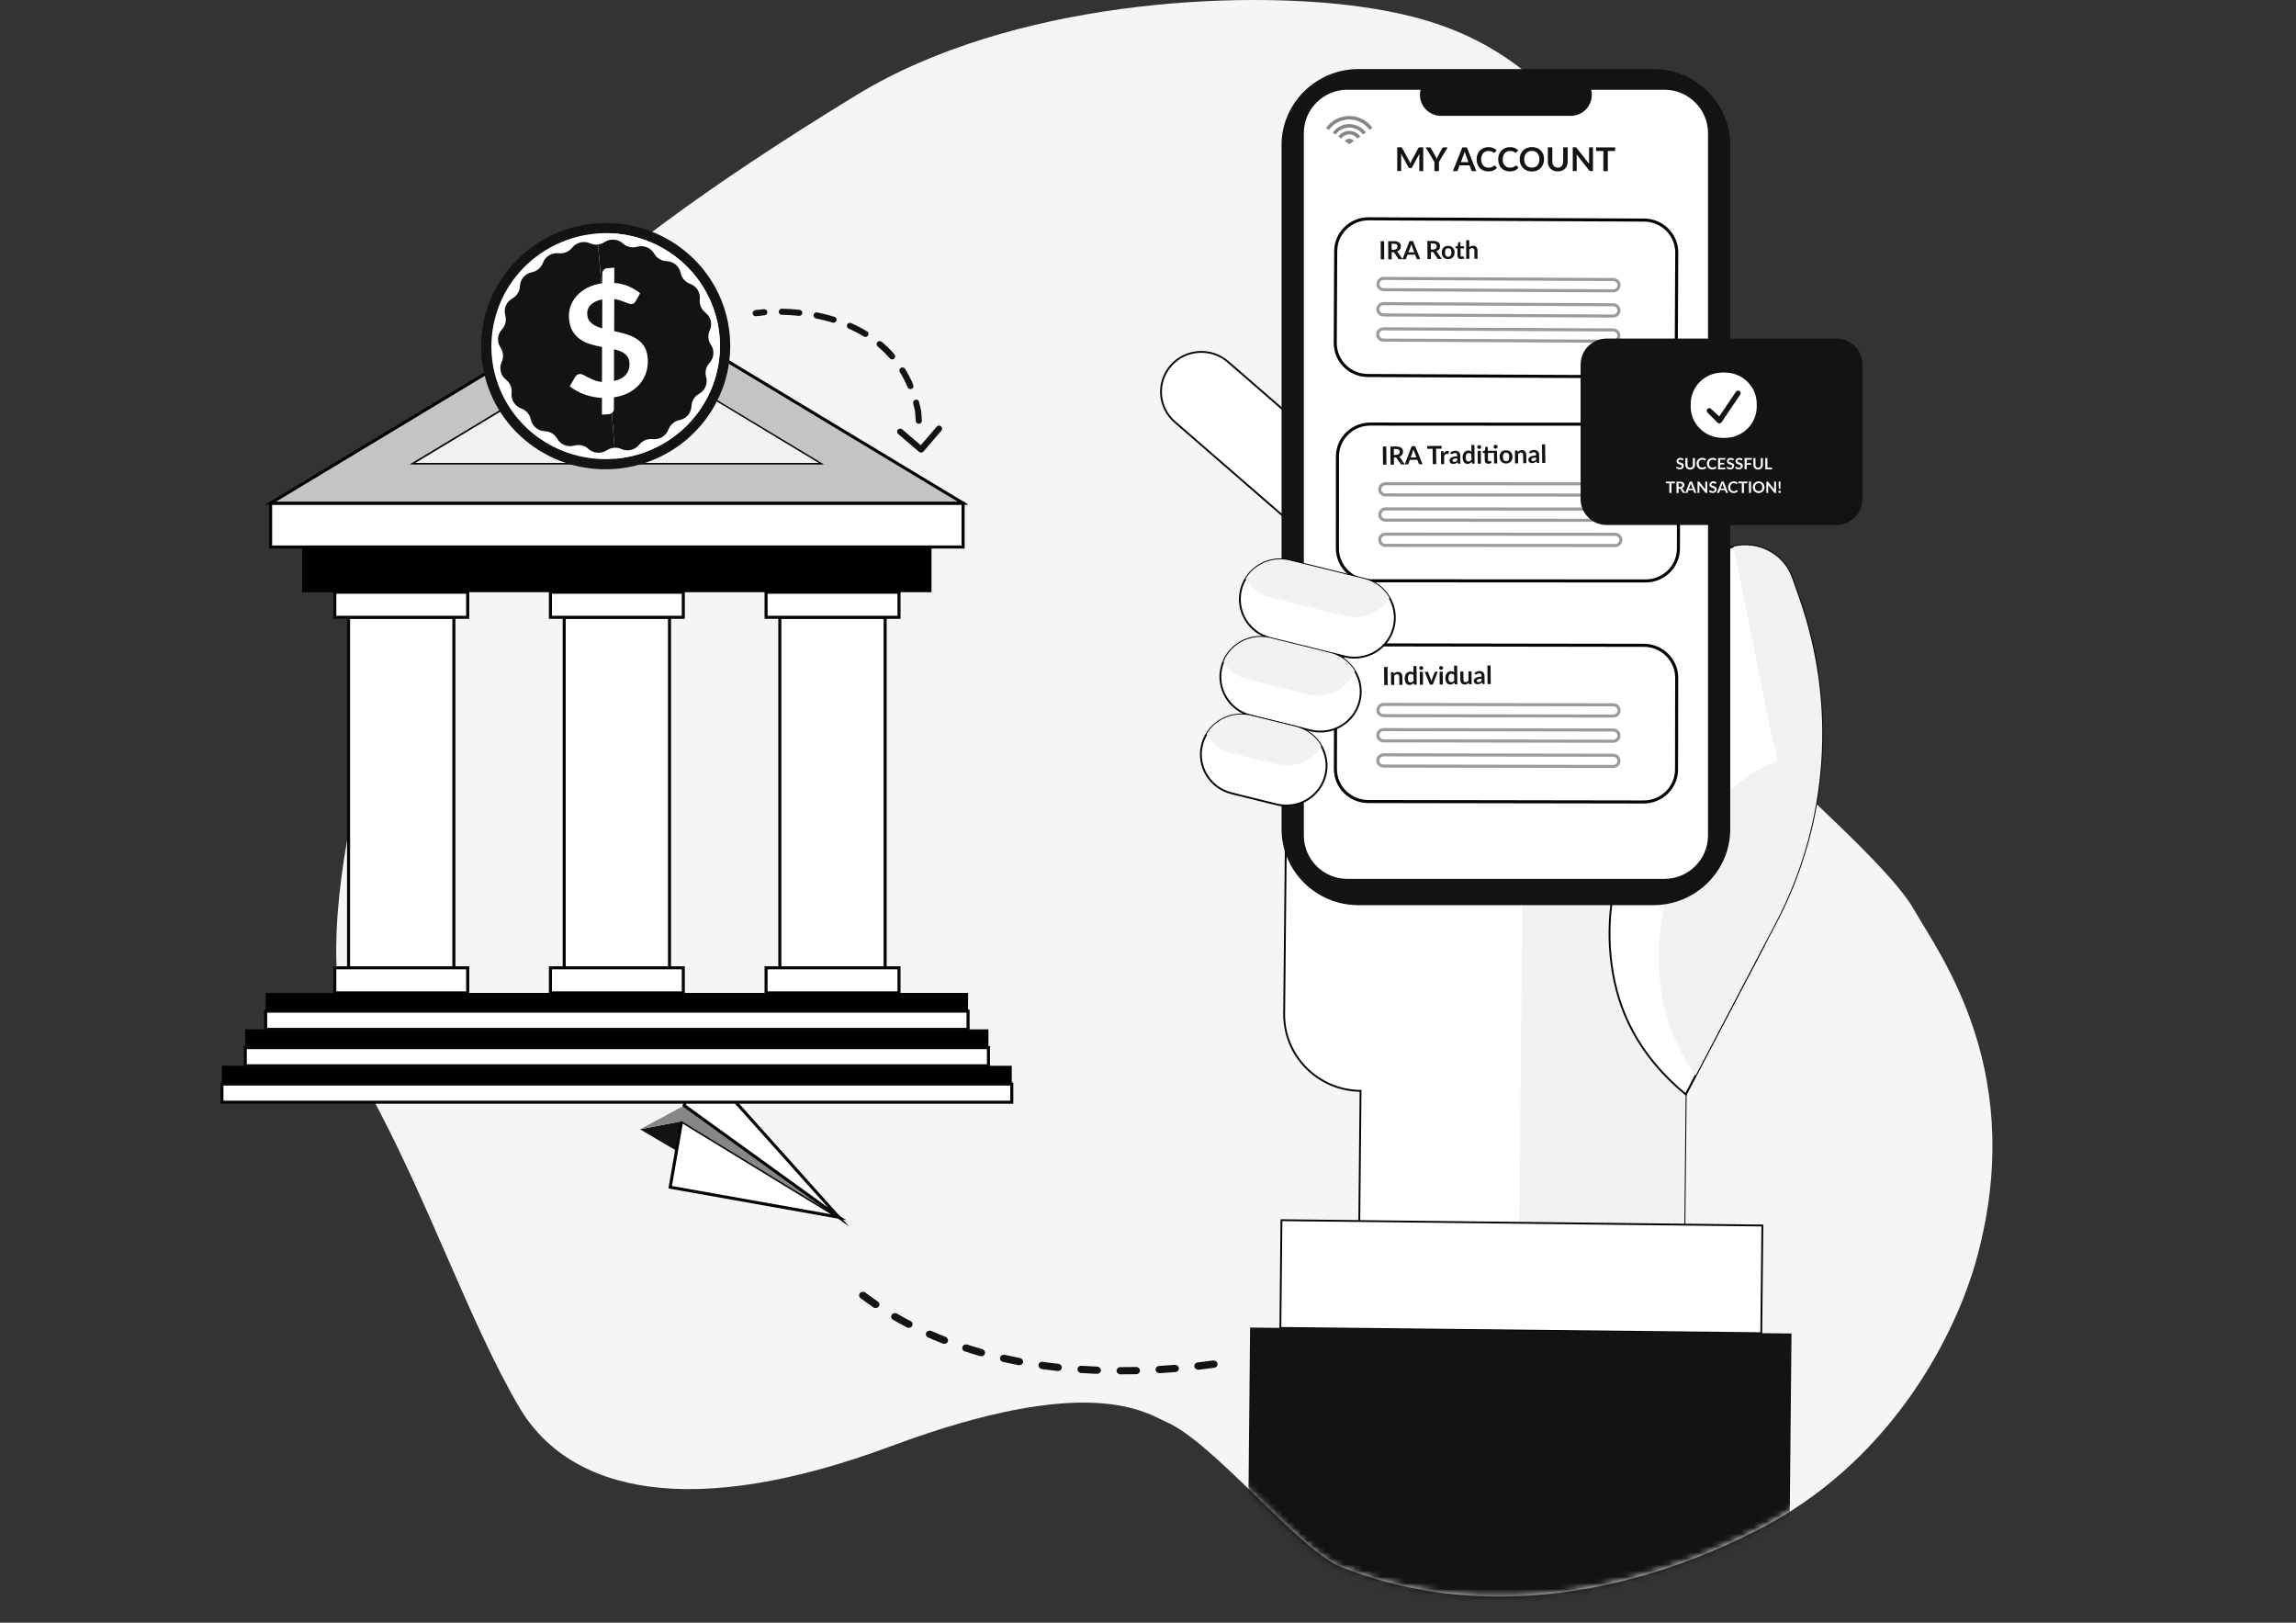 <svg width="375" height="265" viewBox="0 0 375 265" fill="none" xmlns="http://www.w3.org/2000/svg">
<rect x="0" y="0" width="375" height="265" fill="#333333" stroke="none"/>
<g clip-path="url(#clip0_8101_222707)">
<path d="M273.339 86.306C274.72 50.731 261.073 26.681 257.094 19.766C246.265 6.443 234.155 2.795 222.328 1.116C202.342 -1.724 165.116 0.1 139.852 15.546C91.028 45.386 71.655 66.023 68.014 87.495C63.176 116.092 46.794 153.682 59.883 177.55C70.045 196.073 76.484 215.576 84.744 229.715C93.012 243.854 113.062 248.256 145.597 236.149C178.131 224.043 187.196 230.786 190.516 232.229C198.144 235.55 211.818 252.676 218.724 255.761C250.289 268.421 280.263 253.302 287.059 249.862C308.133 239.199 318.77 219.333 322.53 206.645C331.576 175.444 316.904 156.078 312.596 148.527C308.279 140.976 290.873 126.637 283.135 117.861C276.943 110.846 274.025 93.902 273.339 86.306Z" fill="#F5F5F5"/>
<path d="M110.464 187.912L111.333 183.102L104.537 184.427L110.464 187.912Z" fill="#121314"/>
<path d="M136.98 198.775L109.458 193.884L111.333 183.102L136.98 198.775Z" fill="white" stroke="#050505" stroke-width="0.5" stroke-miterlimit="10"/>
<path d="M111.333 183.101L104.537 184.426L111.745 180.551L136.98 198.774L111.333 183.101Z" fill="#868686"/>
<path d="M111.745 180.543L113.912 173.02L136.98 198.766L111.745 180.543Z" fill="white" stroke="#050505" stroke-width="0.5" stroke-miterlimit="10"/>
<path d="M198.848 222.891C198.802 223.136 198.601 223.327 198.326 223.363C197.485 223.481 196.634 223.59 195.793 223.681C195.445 223.717 195.116 223.49 195.07 223.164C195.024 222.837 195.262 222.546 195.61 222.501C196.442 222.401 197.274 222.301 198.116 222.183C198.464 222.138 198.793 222.356 198.857 222.683C198.866 222.764 198.857 222.828 198.848 222.891ZM192.537 223.59C192.491 223.844 192.271 224.044 191.979 224.071C191.128 224.144 190.268 224.207 189.427 224.253C189.079 224.271 188.768 224.026 188.731 223.699C188.704 223.372 188.96 223.091 189.308 223.073C190.149 223.027 190.991 222.964 191.832 222.891C192.18 222.864 192.5 223.1 192.537 223.427C192.546 223.481 192.546 223.536 192.537 223.59ZM186.18 223.935C186.134 224.198 185.887 224.407 185.585 224.416C184.725 224.434 183.865 224.443 183.015 224.443C182.667 224.443 182.375 224.18 182.365 223.853C182.365 223.536 182.64 223.263 182.987 223.263C183.829 223.263 184.68 223.254 185.521 223.236C185.878 223.227 186.17 223.481 186.189 223.808C186.18 223.853 186.18 223.89 186.18 223.935ZM179.795 223.88C179.749 224.162 179.475 224.38 179.155 224.361C178.295 224.325 177.435 224.28 176.585 224.225C176.237 224.198 175.963 223.917 175.981 223.59C175.99 223.272 176.292 223.018 176.649 223.046C177.49 223.1 178.332 223.145 179.182 223.182C179.539 223.2 179.813 223.472 179.813 223.799C179.795 223.826 179.795 223.853 179.795 223.88ZM173.42 223.409C173.365 223.708 173.063 223.926 172.725 223.89C171.865 223.799 171.014 223.69 170.164 223.572C169.816 223.517 169.569 223.218 169.615 222.9C169.679 222.546 169.981 222.356 170.328 222.401C171.161 222.519 172.002 222.628 172.844 222.719C173.191 222.755 173.447 223.046 173.42 223.372C173.429 223.381 173.42 223.399 173.42 223.409ZM167.1 222.465V222.474C167.036 222.791 166.706 223 166.359 222.937C165.508 222.773 164.667 222.601 163.834 222.41C163.487 222.338 163.258 222.047 163.349 221.693C163.423 221.376 163.77 221.176 164.109 221.258C164.923 221.439 165.755 221.612 166.587 221.775C166.926 221.848 167.155 222.147 167.1 222.465ZM160.88 221.004C160.871 221.031 160.871 221.049 160.862 221.067C160.77 221.376 160.413 221.557 160.075 221.457C159.243 221.221 158.419 220.967 157.605 220.704C157.267 220.595 157.084 220.25 157.194 219.951C157.304 219.642 157.66 219.479 157.999 219.588C158.794 219.842 159.599 220.087 160.423 220.314C160.734 220.423 160.926 220.713 160.88 221.004ZM154.834 218.98C154.825 219.025 154.816 219.061 154.797 219.107C154.669 219.406 154.294 219.542 153.974 219.415C153.169 219.098 152.373 218.771 151.596 218.426C151.276 218.281 151.13 217.936 151.276 217.637C151.422 217.346 151.797 217.219 152.117 217.355C152.877 217.691 153.654 218.009 154.441 218.317C154.724 218.444 154.88 218.717 154.834 218.98ZM149.044 216.366C149.035 216.43 149.017 216.493 148.971 216.548C148.806 216.829 148.422 216.929 148.111 216.765C147.343 216.366 146.602 215.958 145.861 215.531C145.559 215.359 145.468 214.987 145.642 214.714C145.824 214.442 146.218 214.36 146.52 214.533C147.233 214.95 147.965 215.35 148.715 215.74C148.971 215.867 149.09 216.121 149.044 216.366ZM143.629 213.126C143.611 213.217 143.584 213.299 143.52 213.371C143.318 213.634 142.916 213.68 142.623 213.489C141.919 212.999 141.224 212.509 140.556 212.001C140.282 211.792 140.236 211.42 140.455 211.166C140.675 210.921 141.077 210.885 141.352 211.093C142.01 211.592 142.678 212.073 143.364 212.545C143.574 212.682 143.666 212.908 143.629 213.126Z" fill="#121314"/>
<g clip-path="url(#clip1_8101_222707)">
<path d="M74.13 100.812H56.93V158.052H74.13V100.812Z" fill="white" stroke="#050505" stroke-width="0.5" stroke-miterlimit="10"/>
<path d="M76.38 96.71H54.68V100.81H76.39V96.71H76.38Z" fill="white" stroke="#050505" stroke-width="0.5" stroke-miterlimit="10"/>
<path d="M109.35 100.812H92.15V158.052H109.35V100.812Z" fill="white" stroke="#050505" stroke-width="0.5" stroke-miterlimit="10"/>
<path d="M76.38 158.05H54.68V162.15H76.39V158.05H76.38Z" fill="white" stroke="#050505" stroke-width="0.5" stroke-miterlimit="10"/>
<path d="M111.6 96.71H89.9V100.81H111.6V96.71Z" fill="white" stroke="#050505" stroke-width="0.5" stroke-miterlimit="10"/>
<path d="M144.569 100.812H127.369V158.052H144.569V100.812Z" fill="white" stroke="#050505" stroke-width="0.5" stroke-miterlimit="10"/>
<path d="M111.6 158.05H89.9V162.15H111.6V158.05Z" fill="white" stroke="#050505" stroke-width="0.5" stroke-miterlimit="10"/>
<path d="M146.82 96.71H125.12V100.81H146.83V96.71H146.82Z" fill="white" stroke="#050505" stroke-width="0.5" stroke-miterlimit="10"/>
<path d="M146.82 158.05H125.12V162.15H146.83V158.05H146.82Z" fill="white" stroke="#050505" stroke-width="0.5" stroke-miterlimit="10"/>
<path d="M158.111 162.152H43.391V168.102H158.111V162.152Z" fill="black"/>
<path d="M161.45 168.1H40.06V174.05H161.44V168.1H161.45Z" fill="black"/>
<path d="M165.25 174.05H36.25V180H165.25V174.05Z" fill="black"/>
<path d="M158.111 165.128H43.391V168.108H158.111V165.128Z" fill="white" stroke="#050505" stroke-width="0.5" stroke-miterlimit="10"/>
<path d="M161.451 171.082H40.06V174.052H161.441V171.082H161.451Z" fill="white" stroke="#050505" stroke-width="0.5" stroke-miterlimit="10"/>
<path d="M165.25 177.03H36.25V180H165.25V177.03Z" fill="white" stroke="#050505" stroke-width="0.5" stroke-miterlimit="10"/>
<path d="M152.14 89.32H49.35V96.71H152.14V89.32Z" fill="black"/>
<path d="M157.299 82.171H44.199V89.331H157.299V82.171Z" fill="white" stroke="#050505" stroke-width="0.5" stroke-miterlimit="10"/>
<path d="M44.2 82.17L100.75 48.09L157.3 82.17H44.2Z" fill="#879AF9"/>
<path d="M100.749 55.742L133.699 75.602H67.799L100.749 55.742ZM100.749 48.081L44.199 82.171H157.299L100.749 48.081Z" fill="#879AF9"/>
<path d="M44.2 82.17L100.75 48.09L157.3 82.17H44.2Z" fill="#879AF9"/>
<path d="M100.749 55.742L133.699 75.602H67.799L100.749 55.742ZM100.749 48.081L44.199 82.171H157.299L100.749 48.081Z" fill="#C4C4C6" stroke="#020202" stroke-width="0.5" stroke-miterlimit="10"/>
<path d="M100.78 55.742L133.72 75.602H67.83L100.78 55.742Z" fill="#F2F2F2"/>
<path d="M104.899 68.518C104.699 68.108 104.449 67.768 104.129 67.478C103.819 67.188 103.459 66.958 103.059 66.768C102.669 66.578 102.269 66.418 101.889 66.278L100.839 65.898C100.429 65.728 100.099 65.558 99.839 65.358C99.579 65.158 99.449 64.868 99.449 64.478C99.449 64.138 99.569 63.868 99.819 63.668C100.789 62.908 102.439 63.278 102.639 63.348C102.839 63.418 103.019 63.488 103.179 63.568C103.339 63.648 103.469 63.708 103.589 63.768C103.709 63.828 103.829 63.858 103.959 63.858C104.119 63.858 104.259 63.818 104.379 63.728C104.489 63.638 104.589 63.528 104.669 63.408C104.739 63.278 104.799 63.148 104.829 63.008C104.859 62.878 104.879 62.748 104.879 62.648C104.879 62.388 104.779 62.178 104.579 62.008C104.369 61.838 104.119 61.698 103.819 61.588C103.519 61.478 103.189 61.398 102.839 61.348C102.489 61.298 102.179 61.278 101.899 61.278V60.818C101.899 60.698 101.839 60.598 101.719 60.508C101.599 60.418 101.459 60.378 101.309 60.378C101.149 60.378 101.009 60.418 100.889 60.508C100.769 60.598 100.719 60.698 100.719 60.818V61.308C100.279 61.368 99.849 61.478 99.449 61.618C99.039 61.768 98.679 61.978 98.369 62.258C98.059 62.528 97.799 62.868 97.619 63.278C97.429 63.678 97.339 64.158 97.339 64.718C97.339 65.278 97.439 65.748 97.639 66.128C97.849 66.508 98.109 66.828 98.439 67.088C98.769 67.348 99.129 67.568 99.529 67.738C99.929 67.908 100.329 68.078 100.729 68.228L101.779 68.648C102.149 68.818 102.459 69.008 102.709 69.248C102.959 69.488 103.089 69.818 103.089 70.258C103.089 70.668 102.969 70.988 102.719 71.218C102.469 71.448 102.159 71.608 101.779 71.688C101.439 71.848 100.429 71.768 99.759 71.428C99.489 71.288 99.259 71.138 99.049 70.988C98.839 70.838 98.659 70.698 98.499 70.578C98.339 70.458 98.169 70.398 98.009 70.398C97.869 70.398 97.739 70.438 97.629 70.518C97.519 70.598 97.409 70.698 97.329 70.828C97.239 70.948 97.169 71.088 97.119 71.228C97.069 71.378 97.039 71.508 97.039 71.628C97.039 71.878 97.129 72.118 97.319 72.368C97.509 72.618 97.759 72.848 98.099 73.058C98.429 73.268 98.819 73.438 99.279 73.578C99.729 73.708 100.219 73.778 100.749 73.778V74.278C100.749 74.398 100.809 74.498 100.919 74.588C101.039 74.678 101.169 74.718 101.339 74.718C101.489 74.718 101.629 74.678 101.749 74.588C101.869 74.498 101.929 74.398 101.929 74.278V73.738C102.909 73.588 103.699 73.198 104.319 72.568C104.929 71.948 105.239 71.098 105.239 70.018C105.199 69.428 105.099 68.918 104.899 68.518Z" fill="#6176FB"/>
<path d="M104.2 67.749C104 67.339 103.75 66.999 103.43 66.709C103.12 66.419 102.76 66.189 102.37 65.999C101.98 65.809 101.58 65.649 101.2 65.509L100.15 65.129C99.74 64.959 99.41 64.789 99.15 64.589C98.89 64.389 98.76 64.099 98.76 63.709C98.76 63.369 98.88 63.099 99.13 62.899C100.1 62.139 101.75 62.509 101.95 62.579C102.15 62.649 102.33 62.719 102.49 62.799C102.65 62.869 102.78 62.939 102.9 62.999C103.02 63.059 103.14 63.089 103.27 63.089C103.43 63.089 103.57 63.049 103.69 62.959C103.81 62.869 103.9 62.759 103.98 62.639C104.05 62.509 104.11 62.379 104.14 62.239C104.17 62.109 104.19 61.979 104.19 61.879C104.19 61.619 104.09 61.409 103.89 61.239C103.68 61.069 103.43 60.929 103.13 60.819C102.83 60.709 102.5 60.629 102.15 60.579C101.8 60.529 101.49 60.509 101.21 60.509V60.049C101.21 59.929 101.15 59.829 101.03 59.739C100.91 59.649 100.77 59.609 100.62 59.609C100.46 59.609 100.32 59.649 100.2 59.739C100.08 59.829 100.03 59.929 100.03 60.049V60.539C99.59 60.599 99.16 60.709 98.75 60.849C98.34 60.999 97.98 61.209 97.67 61.489C97.36 61.759 97.1 62.099 96.92 62.509C96.73 62.909 96.64 63.389 96.64 63.949C96.64 64.509 96.74 64.979 96.94 65.359C97.15 65.739 97.41 66.059 97.74 66.319C98.07 66.579 98.43 66.799 98.83 66.969C99.23 67.139 99.63 67.309 100.03 67.459L101.08 67.879C101.45 68.049 101.76 68.239 102.01 68.479C102.26 68.719 102.39 69.049 102.39 69.489C102.39 69.899 102.27 70.219 102.02 70.449C101.77 70.679 101.46 70.839 101.08 70.919C100.74 71.079 99.73 70.999 99.06 70.659C98.79 70.519 98.56 70.369 98.35 70.219C98.14 70.069 97.96 69.929 97.8 69.809C97.64 69.689 97.47 69.629 97.31 69.629C97.17 69.629 97.04 69.669 96.93 69.749C96.81 69.829 96.71 69.929 96.63 70.059C96.54 70.179 96.47 70.319 96.42 70.469C96.37 70.619 96.34 70.749 96.34 70.869C96.34 71.119 96.43 71.359 96.62 71.609C96.81 71.859 97.06 72.089 97.4 72.299C97.73 72.509 98.12 72.679 98.58 72.819C99.03 72.949 99.52 73.019 100.05 73.019V73.519C100.05 73.639 100.11 73.739 100.22 73.829C100.33 73.919 100.48 73.959 100.64 73.959C100.79 73.959 100.93 73.919 101.05 73.829C101.17 73.739 101.23 73.639 101.23 73.519V72.979C102.21 72.829 103 72.439 103.62 71.809C104.23 71.189 104.54 70.339 104.54 69.259C104.49 68.659 104.39 68.159 104.2 67.749Z" fill="#FCFCFC"/>
<path d="M100.55 76.57C111.75 75.66 120.1 65.95 119.2 54.88C118.3 43.81 108.5 35.58 97.3 36.49C86.1 37.4 77.75 47.11 78.65 58.18C79.55 69.25 89.35 77.48 100.55 76.57Z" fill="#121314"/>
<path d="M107.07 73.112C116.34 68.642 120.22 57.602 115.72 48.442C111.22 39.282 100.05 35.482 90.78 39.952C81.51 44.422 77.63 55.462 82.13 64.622C86.63 73.772 97.8 77.582 107.07 73.112Z" fill="white"/>
<path d="M98.739 39.539C99.669 38.919 100.919 39.009 101.749 39.759C102.369 40.329 103.249 40.529 104.059 40.299C105.139 39.989 106.299 40.459 106.849 41.429C107.259 42.159 108.029 42.619 108.879 42.649C110.009 42.689 110.959 43.489 111.169 44.579C111.339 45.399 111.919 46.079 112.719 46.359C113.779 46.739 114.429 47.789 114.299 48.889C114.199 49.719 114.549 50.539 115.219 51.059C116.099 51.739 116.399 52.939 115.929 53.959C115.579 54.719 115.649 55.609 116.119 56.309C116.749 57.229 116.649 58.459 115.889 59.279C115.319 59.899 115.109 60.769 115.339 61.569C115.649 62.639 115.169 63.779 114.189 64.329C113.449 64.739 112.979 65.499 112.949 66.339C112.909 67.449 112.099 68.389 110.999 68.609C110.169 68.779 109.479 69.359 109.189 70.149C108.799 71.199 107.739 71.839 106.619 71.719C105.779 71.619 104.949 71.969 104.419 72.629C103.729 73.509 102.509 73.799 101.489 73.339C100.719 72.989 99.819 73.069 99.119 73.529C98.189 74.149 96.939 74.059 96.109 73.309C95.489 72.739 94.609 72.539 93.799 72.769C92.719 73.079 91.559 72.609 91.009 71.639C90.599 70.909 89.829 70.449 88.979 70.419C87.849 70.379 86.899 69.579 86.689 68.489C86.519 67.669 85.939 66.989 85.139 66.709C84.079 66.329 83.429 65.279 83.559 64.179C83.659 63.349 83.309 62.529 82.649 62.009C81.769 61.329 81.469 60.129 81.939 59.109C82.289 58.349 82.219 57.459 81.749 56.759C81.119 55.839 81.219 54.609 81.979 53.789C82.549 53.169 82.759 52.299 82.529 51.499C82.219 50.429 82.699 49.289 83.679 48.739C84.419 48.329 84.889 47.569 84.919 46.729C84.959 45.619 85.769 44.679 86.869 44.459C87.699 44.289 88.389 43.709 88.679 42.919C89.069 41.869 90.129 41.229 91.249 41.359C92.089 41.459 92.919 41.109 93.449 40.449C94.139 39.569 95.359 39.279 96.379 39.739C97.139 40.079 98.039 40.009 98.739 39.539Z" fill="#121314"/>
<path d="M97.54 38.14L100.52 74.91C110.74 74.02 118.34 65.14 117.52 55.02C116.7 44.9 107.77 37.36 97.54 38.14Z" fill="white"/>
<path d="M115.929 53.959C116.399 52.949 116.109 51.749 115.219 51.059C114.549 50.539 114.209 49.719 114.299 48.889C114.429 47.789 113.779 46.729 112.719 46.359C111.929 46.069 111.339 45.399 111.169 44.579C110.949 43.489 109.999 42.689 108.879 42.649C108.029 42.619 107.259 42.159 106.849 41.429C106.299 40.459 105.149 39.989 104.059 40.299C103.239 40.529 102.369 40.329 101.749 39.759C100.919 39.009 99.679 38.919 98.739 39.539C98.419 39.749 98.059 39.879 97.689 39.929L100.379 73.119C100.749 73.109 101.129 73.169 101.479 73.329C102.499 73.789 103.709 73.499 104.409 72.619C104.929 71.959 105.769 71.619 106.609 71.709C107.729 71.839 108.789 71.189 109.179 70.139C109.469 69.349 110.159 68.769 110.989 68.599C112.089 68.379 112.899 67.439 112.939 66.329C112.969 65.489 113.439 64.729 114.179 64.319C115.159 63.769 115.639 62.629 115.329 61.559C115.099 60.749 115.309 59.889 115.879 59.269C116.639 58.449 116.739 57.219 116.109 56.299C115.639 55.619 115.569 54.729 115.929 53.959Z" fill="#121314"/>
<path d="M100.31 54.08C100.94 54.22 101.57 54.37 102.19 54.55C102.81 54.73 103.38 54.97 103.9 55.29C104.41 55.61 104.84 56.02 105.18 56.52C105.52 57.02 105.72 57.67 105.79 58.47C105.85 59.26 105.78 60 105.57 60.72C105.36 61.43 105.02 62.07 104.55 62.64C104.08 63.21 103.49 63.69 102.77 64.09C102.05 64.48 101.22 64.75 100.27 64.89V66.77C100.28 66.97 100.21 67.15 100.06 67.33C99.92 67.51 99.72 67.61 99.48 67.63L98.31 67.72L98.32 64.99C97.31 64.93 96.35 64.74 95.43 64.41C94.52 64.07 93.73 63.63 93.06 63.09L93.92 61.58C94 61.45 94.1 61.33 94.23 61.24C94.37 61.15 94.51 61.1 94.67 61.08C94.86 61.06 95.06 61.11 95.29 61.23C95.51 61.34 95.77 61.48 96.06 61.63C96.35 61.78 96.67 61.93 97.04 62.08C97.4 62.23 97.83 62.33 98.32 62.37L98.33 56.67C97.71 56.55 97.09 56.4 96.48 56.22C95.87 56.04 95.31 55.78 94.8 55.44C94.3 55.1 93.87 54.66 93.54 54.11C93.2 53.56 93 52.85 92.93 51.99C92.88 51.35 92.96 50.71 93.16 50.08C93.37 49.45 93.7 48.87 94.16 48.35C94.62 47.83 95.2 47.38 95.9 47.01C96.6 46.64 97.42 46.39 98.36 46.27L98.37 44.66C98.37 44.46 98.44 44.27 98.58 44.1C98.72 43.93 98.92 43.83 99.16 43.81L100.33 43.71V46.21C101.25 46.28 102.05 46.47 102.74 46.79C103.43 47.1 104.03 47.47 104.55 47.89L103.88 49.09C103.78 49.27 103.68 49.4 103.57 49.5C103.46 49.59 103.31 49.65 103.15 49.66C103.02 49.67 102.86 49.64 102.68 49.58C102.5 49.51 102.28 49.44 102.05 49.34C101.82 49.24 101.56 49.15 101.27 49.05C100.98 48.96 100.67 48.88 100.33 48.83L100.31 54.08ZM98.37 48.89C97.89 48.99 97.5 49.12 97.18 49.29C96.86 49.46 96.6 49.65 96.4 49.87C96.2 50.09 96.07 50.33 95.99 50.59C95.91 50.85 95.88 51.12 95.91 51.4C95.94 51.72 96.01 52 96.15 52.23C96.28 52.46 96.46 52.66 96.68 52.84C96.9 53.01 97.15 53.16 97.43 53.29C97.72 53.42 98.03 53.53 98.36 53.63L98.37 48.89ZM100.28 62.22C101.18 62.03 101.84 61.67 102.26 61.14C102.68 60.61 102.87 59.96 102.8 59.18C102.77 58.86 102.69 58.58 102.56 58.35C102.43 58.12 102.25 57.92 102.02 57.75C101.79 57.58 101.54 57.44 101.24 57.33C100.95 57.22 100.63 57.12 100.29 57.02L100.28 62.22Z" fill="white"/>
<path d="M123.35 50.65C123.08 50.69 122.89 50.94 122.92 51.21C122.96 51.48 123.21 51.68 123.48 51.64L123.35 50.65ZM149.95 67.14L150.45 67.1C150.45 67.08 150.45 67.06 150.44 67.04L149.95 67.14ZM150.11 73.8C150.32 73.98 150.64 73.96 150.82 73.75L153.75 70.33C153.93 70.12 153.9 69.8 153.7 69.62C153.49 69.44 153.17 69.46 152.99 69.67L150.39 72.71L147.35 70.11C147.14 69.93 146.82 69.95 146.64 70.16C146.46 70.37 146.49 70.69 146.69 70.87L150.11 73.8ZM124.87 51.49C125.15 51.47 125.35 51.23 125.33 50.95C125.31 50.67 125.07 50.47 124.79 50.49L124.87 51.49ZM127.7 50.41C127.42 50.41 127.2 50.63 127.19 50.9C127.19 51.18 127.41 51.4 127.68 51.41L127.7 50.41ZM130.49 51.58C130.76 51.61 131.01 51.41 131.04 51.14C131.07 50.87 130.87 50.62 130.6 50.59L130.49 51.58ZM133.47 51.02C133.2 50.97 132.94 51.14 132.88 51.41C132.82 51.68 133 51.95 133.27 52L133.47 51.02ZM135.99 52.69C136.25 52.77 136.53 52.62 136.62 52.36C136.7 52.1 136.56 51.82 136.29 51.73L135.99 52.69ZM139.02 52.76C138.77 52.65 138.47 52.76 138.36 53.01C138.25 53.26 138.36 53.56 138.62 53.67L139.02 52.76ZM141.09 54.96C141.33 55.1 141.63 55.03 141.78 54.79C141.92 54.55 141.85 54.25 141.62 54.1L141.09 54.96ZM143.99 55.82C143.78 55.64 143.46 55.67 143.29 55.88C143.12 56.09 143.14 56.41 143.35 56.58L143.99 55.82ZM145.33 58.53C145.51 58.74 145.83 58.76 146.04 58.58C146.25 58.4 146.27 58.08 146.09 57.87L145.33 58.53ZM147.82 60.24C147.67 60.01 147.37 59.93 147.13 60.08C146.89 60.23 146.82 60.53 146.97 60.77L147.82 60.24ZM148.24 63.24C148.35 63.49 148.64 63.61 148.89 63.51C149.14 63.4 149.26 63.11 149.16 62.85L148.24 63.24ZM150.11 65.62C150.04 65.35 149.76 65.19 149.5 65.27C149.23 65.34 149.07 65.62 149.15 65.88L150.11 65.62ZM149.57 68.75C149.59 69.03 149.83 69.23 150.11 69.21C150.39 69.19 150.59 68.95 150.57 68.67L149.57 68.75ZM123.48 51.64C123.92 51.58 124.38 51.53 124.87 51.49L124.79 50.49C124.28 50.53 123.8 50.58 123.34 50.64L123.48 51.64ZM127.68 51.41C128.58 51.42 129.52 51.48 130.49 51.58L130.6 50.59C129.6 50.48 128.63 50.43 127.7 50.41L127.68 51.41ZM133.27 52C134.17 52.18 135.08 52.41 135.99 52.69L136.29 51.74C135.35 51.45 134.41 51.21 133.47 51.02L133.27 52ZM138.61 53.67C139.46 54.04 140.29 54.47 141.08 54.96L141.6 54.11C140.76 53.6 139.89 53.15 139.01 52.76L138.61 53.67ZM143.35 56.58C144.05 57.17 144.71 57.81 145.33 58.52L146.09 57.86C145.44 57.11 144.73 56.42 143.99 55.8L143.35 56.58ZM146.97 60.76C147.44 61.52 147.87 62.35 148.24 63.23L149.16 62.84C148.77 61.91 148.32 61.04 147.82 60.23L146.97 60.76ZM149.14 65.88C149.26 66.32 149.36 66.77 149.46 67.24L150.44 67.04C150.34 66.55 150.23 66.08 150.11 65.62L149.14 65.88ZM149.45 67.18L149.57 68.75L150.57 68.67L150.45 67.1L149.45 67.18Z" fill="#121314"/>
</g>
<path d="M210.473 67.691L210.309 84.907L220.361 93.638L229.059 83.827L210.473 67.691Z" fill="#C7CBD3"/>
<path d="M288.604 93.948C288.613 93.948 288.613 93.313 288.604 93.313C288.604 93.303 288.604 93.948 288.604 93.948Z" fill="#6176FF"/>
<mask id="mask0_8101_222707" style="mask-type:alpha" maskUnits="userSpaceOnUse" x="54" y="-1" width="272" height="261">
<path d="M273.153 85.4C274.535 49.825 260.888 25.775 256.909 18.86C246.079 5.537 233.969 1.889 222.142 0.21C202.157 -2.631 164.93 -0.807 139.667 14.64C90.842 44.479 71.469 65.117 67.829 86.589C62.99 115.185 46.609 152.775 59.698 176.644C69.859 195.166 76.299 214.669 84.558 228.809C92.827 242.948 112.876 247.35 145.411 235.243C177.946 223.137 187.01 229.88 190.33 231.323C197.959 234.644 211.633 251.769 218.539 254.855C250.104 267.515 280.077 252.396 286.873 248.956C307.947 238.292 318.585 218.426 322.344 205.739C331.39 174.538 316.719 155.171 312.411 147.621C308.094 140.07 290.688 125.731 282.949 116.955C276.757 109.94 273.839 92.996 273.153 85.4Z" fill="#F2F2F2"/>
</mask>
<g mask="url(#mask0_8101_222707)">
<path d="M288.53 115.556L288.155 154.272L275.322 178.739L274.481 265.209L221.375 264.619L222.217 178.149C215.256 178.067 209.667 172.432 209.74 165.543L210.234 114.694L288.53 115.556Z" fill="white" stroke="#050505" stroke-width="0.3" stroke-miterlimit="10"/>
<path d="M248.953 115.12L247.499 264.899L274.472 265.199L275.314 178.729L288.146 154.262L288.521 115.546L248.953 115.12Z" fill="#F2F2F2"/>
</g>
<path d="M289.994 150.758L288.155 154.262L276.951 175.616L275.323 178.72C267.502 172.258 264.191 164.916 263.212 157.483C262.215 149.987 263.459 142.337 266.862 135.575C272.981 123.405 282.302 120.601 282.302 120.601L281.113 115.455L277.262 98.766C277.125 98.149 277.051 97.532 277.061 96.915C277.079 94.555 278.176 92.286 280.079 90.77C281.021 90.035 282.055 89.536 283.125 89.264C286.994 88.302 291.265 90.326 292.701 94.382L293.826 97.568C300 115.101 298.619 134.332 289.994 150.758Z" fill="white" stroke="#050505" stroke-width="0.3" stroke-miterlimit="10"/>
<path d="M289.992 150.761L288.154 154.264L276.949 175.627C273.583 170.99 271.9 166.08 271.242 161.125C270.245 153.629 271.489 145.969 274.891 139.217C281.01 127.047 290.331 124.243 290.331 124.243L289.142 119.097L283.123 89.276C286.992 88.314 291.264 90.337 292.7 94.403L293.825 97.589C299.999 115.095 298.618 134.335 289.992 150.761Z" fill="#F2F2F2"/>
<path d="M220.361 93.638L191.878 68.908C189.134 66.53 188.86 62.401 191.256 59.687C193.653 56.974 197.824 56.711 200.568 59.088L229.05 83.819L220.361 93.638Z" fill="white" stroke="#050505" stroke-width="0.3" stroke-miterlimit="10"/>
<path d="M270.056 147.82H221.843C214.947 147.82 209.312 142.238 209.312 135.414V23.687C209.312 16.863 214.956 11.281 221.843 11.281H270.065C276.952 11.281 282.596 16.863 282.596 23.687V135.423C282.596 142.238 276.952 147.82 270.056 147.82Z" fill="#121314"/>
<path d="M278.965 21.735V136.447C278.965 140.341 275.772 143.526 271.867 143.526H220.042C216.136 143.526 212.953 140.341 212.953 136.447V21.735C212.953 17.842 216.145 14.656 220.042 14.656H271.867C275.763 14.665 278.965 17.842 278.965 21.735Z" fill="white"/>
<path d="M232.454 24.059V27.944H231.813V25.43C231.813 25.33 231.822 25.221 231.832 25.103L230.642 27.308C230.588 27.417 230.496 27.463 230.386 27.463H230.286C230.167 27.463 230.085 27.408 230.03 27.308L228.831 25.094C228.841 25.157 228.841 25.212 228.841 25.266C228.841 25.321 228.85 25.375 228.85 25.421V27.934H228.209V24.05H228.758C228.795 24.05 228.822 24.05 228.841 24.05C228.859 24.05 228.886 24.059 228.905 24.059C228.923 24.068 228.941 24.078 228.959 24.096C228.978 24.114 228.987 24.132 229.005 24.159L230.185 26.319C230.213 26.374 230.249 26.437 230.267 26.501C230.295 26.564 230.322 26.628 230.341 26.691C230.368 26.628 230.396 26.564 230.423 26.501C230.45 26.437 230.478 26.383 230.505 26.319L231.667 24.168C231.676 24.141 231.694 24.123 231.713 24.105C231.731 24.087 231.749 24.078 231.768 24.068C231.786 24.059 231.813 24.059 231.832 24.059C231.85 24.059 231.886 24.059 231.914 24.059H232.454Z" fill="#121314"/>
<path d="M235.014 26.448V27.954H234.282V26.448L232.846 24.07H233.486C233.55 24.07 233.596 24.088 233.642 24.115C233.679 24.142 233.706 24.188 233.733 24.233L234.456 25.531C234.493 25.604 234.529 25.685 234.566 25.749C234.602 25.821 234.63 25.885 234.648 25.957C234.666 25.885 234.694 25.821 234.73 25.749C234.758 25.676 234.794 25.604 234.831 25.531L235.544 24.233C235.563 24.197 235.59 24.161 235.636 24.124C235.673 24.088 235.727 24.07 235.791 24.07H236.441L235.014 26.448Z" fill="#121314"/>
<path d="M241.124 27.954H240.557C240.493 27.954 240.438 27.936 240.401 27.909C240.365 27.872 240.328 27.836 240.31 27.791L240.017 27.001H238.389L238.096 27.791C238.087 27.836 238.06 27.872 238.014 27.9C237.968 27.936 237.923 27.954 237.859 27.954H237.292L238.837 24.07H239.587L241.124 27.954ZM239.843 26.484L239.368 25.195C239.35 25.141 239.322 25.068 239.295 24.986C239.267 24.905 239.249 24.823 239.221 24.732C239.194 24.823 239.176 24.914 239.148 24.986C239.121 25.068 239.103 25.141 239.075 25.195L238.599 26.484H239.843Z" fill="#121314"/>
<path d="M244.114 27.04C244.151 27.04 244.187 27.058 244.215 27.085L244.498 27.394C244.343 27.584 244.142 27.739 243.913 27.838C243.684 27.938 243.401 27.993 243.072 27.993C242.779 27.993 242.514 27.947 242.285 27.848C242.056 27.748 241.855 27.612 241.69 27.439C241.526 27.267 241.398 27.058 241.315 26.813C241.224 26.568 241.178 26.305 241.178 26.014C241.178 25.724 241.224 25.452 241.315 25.207C241.407 24.962 241.544 24.753 241.709 24.581C241.883 24.408 242.084 24.272 242.322 24.172C242.559 24.072 242.825 24.027 243.108 24.027C243.392 24.027 243.648 24.072 243.867 24.163C244.087 24.254 244.279 24.381 244.434 24.526L244.187 24.862C244.178 24.88 244.151 24.907 244.133 24.916C244.114 24.934 244.078 24.944 244.041 24.944C244.014 24.944 243.986 24.934 243.959 24.925C243.931 24.907 243.895 24.889 243.867 24.871C243.831 24.844 243.794 24.826 243.748 24.798C243.703 24.771 243.657 24.744 243.593 24.726C243.529 24.707 243.465 24.68 243.383 24.671C243.3 24.653 243.209 24.653 243.108 24.653C242.934 24.653 242.77 24.68 242.623 24.744C242.477 24.807 242.349 24.898 242.248 25.016C242.139 25.134 242.056 25.279 242.001 25.443C241.947 25.615 241.91 25.806 241.91 26.023C241.91 26.241 241.937 26.432 242.001 26.604C242.065 26.777 242.148 26.922 242.258 27.031C242.367 27.149 242.486 27.239 242.633 27.294C242.779 27.358 242.934 27.385 243.099 27.385C243.2 27.385 243.291 27.376 243.373 27.367C243.456 27.358 243.529 27.339 243.593 27.312C243.666 27.285 243.721 27.258 243.785 27.221C243.849 27.185 243.904 27.14 243.968 27.085C243.986 27.067 244.005 27.058 244.023 27.049C244.078 27.04 244.096 27.04 244.114 27.04Z" fill="#121314"/>
<path d="M247.627 27.04C247.663 27.04 247.7 27.058 247.727 27.085L248.011 27.394C247.846 27.584 247.654 27.739 247.425 27.838C247.197 27.938 246.913 27.993 246.584 27.993C246.291 27.993 246.026 27.947 245.797 27.848C245.569 27.748 245.367 27.612 245.203 27.439C245.038 27.267 244.91 27.058 244.828 26.813C244.736 26.568 244.7 26.305 244.7 26.014C244.7 25.724 244.745 25.452 244.837 25.207C244.928 24.962 245.066 24.753 245.23 24.581C245.404 24.408 245.605 24.272 245.843 24.172C246.081 24.072 246.346 24.027 246.63 24.027C246.913 24.027 247.169 24.072 247.389 24.163C247.608 24.254 247.8 24.381 247.956 24.526L247.709 24.862C247.7 24.88 247.672 24.907 247.654 24.916C247.636 24.934 247.599 24.944 247.563 24.944C247.535 24.944 247.508 24.934 247.48 24.925C247.453 24.907 247.416 24.889 247.389 24.871C247.352 24.853 247.316 24.826 247.27 24.798C247.224 24.771 247.169 24.744 247.114 24.726C247.05 24.707 246.986 24.68 246.904 24.671C246.822 24.653 246.73 24.653 246.63 24.653C246.456 24.653 246.291 24.68 246.145 24.744C245.999 24.807 245.87 24.898 245.77 25.016C245.669 25.134 245.587 25.279 245.523 25.443C245.468 25.615 245.431 25.806 245.431 26.023C245.431 26.241 245.459 26.432 245.523 26.604C245.587 26.777 245.669 26.922 245.779 27.031C245.889 27.149 246.008 27.239 246.154 27.294C246.3 27.358 246.456 27.385 246.621 27.385C246.721 27.385 246.813 27.376 246.895 27.367C246.977 27.358 247.05 27.339 247.114 27.312C247.188 27.285 247.252 27.258 247.307 27.221C247.371 27.185 247.425 27.14 247.489 27.085C247.508 27.067 247.526 27.058 247.544 27.049C247.581 27.04 247.599 27.04 247.627 27.04Z" fill="#121314"/>
<path d="M252.183 26.012C252.183 26.293 252.137 26.556 252.037 26.801C251.945 27.046 251.808 27.255 251.634 27.436C251.46 27.618 251.25 27.754 251.012 27.854C250.765 27.954 250.491 28.008 250.198 28.008C249.896 28.008 249.631 27.963 249.384 27.854C249.137 27.754 248.927 27.618 248.753 27.436C248.579 27.255 248.442 27.046 248.35 26.801C248.25 26.556 248.204 26.293 248.204 26.012C248.204 25.73 248.25 25.458 248.35 25.222C248.451 24.977 248.579 24.768 248.753 24.587C248.927 24.405 249.137 24.269 249.384 24.169C249.631 24.07 249.905 24.015 250.198 24.015C250.399 24.015 250.582 24.033 250.765 24.088C250.939 24.133 251.104 24.197 251.25 24.278C251.396 24.36 251.524 24.46 251.643 24.578C251.762 24.696 251.863 24.832 251.945 24.977C252.027 25.122 252.091 25.286 252.128 25.458C252.165 25.64 252.183 25.821 252.183 26.012ZM251.433 26.012C251.433 25.803 251.405 25.603 251.341 25.44C251.287 25.267 251.204 25.122 251.094 25.004C250.985 24.886 250.857 24.796 250.71 24.732C250.555 24.669 250.381 24.641 250.189 24.641C249.997 24.641 249.823 24.669 249.677 24.732C249.521 24.796 249.393 24.886 249.283 25.004C249.174 25.122 249.091 25.267 249.036 25.44C248.982 25.612 248.945 25.803 248.945 26.012C248.945 26.22 248.972 26.42 249.036 26.584C249.091 26.756 249.174 26.901 249.283 27.01C249.393 27.128 249.521 27.219 249.677 27.282C249.832 27.346 250.006 27.373 250.189 27.373C250.381 27.373 250.555 27.346 250.71 27.282C250.866 27.219 250.994 27.128 251.094 27.01C251.204 26.892 251.287 26.747 251.341 26.584C251.405 26.42 251.433 26.22 251.433 26.012Z" fill="#121314"/>
<path d="M254.415 27.375C254.552 27.375 254.68 27.356 254.79 27.302C254.9 27.256 254.991 27.193 255.074 27.102C255.147 27.021 255.211 26.921 255.247 26.794C255.293 26.676 255.311 26.54 255.311 26.385V24.062H256.043V26.385C256.043 26.621 256.006 26.83 255.933 27.03C255.86 27.229 255.75 27.393 255.613 27.538C255.476 27.683 255.302 27.792 255.101 27.874C254.9 27.955 254.671 27.992 254.424 27.992C254.168 27.992 253.949 27.946 253.747 27.874C253.546 27.792 253.372 27.683 253.235 27.538C253.098 27.393 252.988 27.229 252.915 27.03C252.842 26.83 252.805 26.621 252.805 26.385V24.062H253.537V26.385C253.537 26.53 253.555 26.667 253.601 26.794C253.647 26.912 253.702 27.012 253.775 27.102C253.857 27.184 253.948 27.256 254.058 27.302C254.141 27.347 254.269 27.375 254.415 27.375Z" fill="#121314"/>
<path d="M260.177 24.059V27.944H259.802C259.748 27.944 259.693 27.934 259.656 27.916C259.619 27.898 259.583 27.871 259.546 27.817L257.497 25.221C257.507 25.339 257.516 25.448 257.516 25.548V27.934H256.875V24.05H257.26C257.287 24.05 257.315 24.05 257.342 24.05C257.36 24.05 257.388 24.059 257.406 24.068C257.424 24.078 257.443 24.087 257.452 24.105C257.47 24.123 257.488 24.141 257.507 24.168L259.565 26.773C259.555 26.709 259.555 26.646 259.546 26.591C259.546 26.528 259.537 26.473 259.537 26.419V24.059H260.177Z" fill="#121314"/>
<path d="M263.791 24.66H262.602V27.954H261.87V24.66H260.69V24.07H263.791V24.66Z" fill="#121314"/>
<path d="M268.409 61.533L223.417 61.324C220.453 61.315 218.066 58.928 218.084 55.997L218.157 41.013C218.166 38.082 220.581 35.722 223.536 35.731L268.528 35.94C271.482 35.949 273.879 38.336 273.86 41.267L273.787 56.251C273.778 59.182 271.373 61.542 268.409 61.533Z" fill="white" stroke="#050505" stroke-width="0.5" stroke-miterlimit="10"/>
<path opacity="0.4" d="M225.978 47.312L263.506 47.493C264.019 47.493 264.439 47.085 264.439 46.576C264.439 46.068 264.028 45.66 263.515 45.651L225.987 45.469C225.474 45.469 225.054 45.878 225.054 46.386C225.054 46.894 225.474 47.303 225.978 47.312Z" fill="white" stroke="#050505" stroke-width="0.5" stroke-miterlimit="10"/>
<path opacity="0.4" d="M225.959 51.432L263.488 51.613C264 51.613 264.421 51.205 264.421 50.697C264.421 50.188 264.01 49.78 263.497 49.771L225.969 49.589C225.456 49.589 225.036 49.998 225.036 50.506C225.036 51.014 225.447 51.423 225.959 51.432Z" fill="white" stroke="#050505" stroke-width="0.5" stroke-miterlimit="10"/>
<path opacity="0.4" d="M225.941 55.543L263.47 55.724C263.982 55.724 264.403 55.316 264.403 54.808C264.403 54.3 263.991 53.891 263.479 53.882L225.95 53.701C225.438 53.701 225.017 54.109 225.017 54.617C225.008 55.126 225.429 55.543 225.941 55.543Z" fill="white" stroke="#050505" stroke-width="0.5" stroke-miterlimit="10"/>
<path d="M226.078 42.349H225.52L225.501 39.39H226.059L226.078 42.349Z" fill="#121314"/>
<path d="M229.078 42.332H228.575C228.483 42.332 228.41 42.296 228.364 42.223L227.733 41.28C227.706 41.243 227.687 41.216 227.651 41.207C227.623 41.198 227.587 41.189 227.532 41.189H227.294L227.303 42.35H226.745L226.727 39.392L227.642 39.383C227.843 39.383 228.017 39.401 228.163 39.446C228.309 39.492 228.428 39.546 228.52 39.619C228.611 39.691 228.684 39.782 228.73 39.882C228.776 39.982 228.803 40.1 228.803 40.227C228.803 40.327 228.785 40.417 228.758 40.508C228.73 40.599 228.684 40.681 228.63 40.753C228.575 40.826 228.511 40.889 228.419 40.944C228.337 40.998 228.245 41.044 228.145 41.071C228.181 41.089 228.218 41.116 228.245 41.143C228.273 41.171 228.3 41.207 228.328 41.243L229.078 42.332ZM227.642 40.789C227.751 40.789 227.834 40.771 227.916 40.744C227.989 40.717 228.053 40.681 228.108 40.635C228.163 40.59 228.2 40.535 228.218 40.472C228.245 40.408 228.255 40.345 228.255 40.263C228.255 40.109 228.2 40 228.099 39.918C227.998 39.837 227.843 39.8 227.642 39.8H227.285L227.294 40.78L227.642 40.789Z" fill="#121314"/>
<path d="M231.968 42.322H231.538C231.492 42.322 231.447 42.312 231.419 42.285C231.392 42.258 231.364 42.231 231.346 42.194L231.117 41.587L229.883 41.596L229.663 42.204C229.654 42.231 229.627 42.267 229.599 42.294C229.572 42.322 229.526 42.331 229.48 42.34H229.05L230.212 39.372H230.779L231.968 42.322ZM230.98 41.205L230.614 40.225C230.596 40.18 230.578 40.125 230.559 40.071C230.541 40.007 230.523 39.944 230.505 39.88C230.486 39.953 230.468 40.016 230.45 40.08C230.431 40.144 230.413 40.198 230.395 40.234L230.038 41.214L230.98 41.205Z" fill="#121314"/>
<path d="M235.481 42.294H234.978C234.886 42.294 234.813 42.258 234.767 42.185L234.136 41.242C234.109 41.205 234.09 41.178 234.063 41.169C234.035 41.151 233.99 41.151 233.935 41.151H233.697L233.706 42.312H233.148L233.13 39.354L234.045 39.345C234.246 39.345 234.42 39.363 234.566 39.408C234.712 39.454 234.831 39.508 234.923 39.581C235.014 39.653 235.087 39.744 235.133 39.853C235.179 39.953 235.206 40.071 235.206 40.198C235.206 40.298 235.188 40.388 235.16 40.479C235.133 40.57 235.087 40.652 235.032 40.724C234.978 40.797 234.913 40.86 234.822 40.915C234.74 40.969 234.648 41.015 234.548 41.042C234.584 41.06 234.621 41.087 234.648 41.114C234.676 41.142 234.703 41.178 234.731 41.214L235.481 42.294ZM234.045 40.751C234.145 40.751 234.237 40.733 234.319 40.706C234.392 40.679 234.456 40.642 234.511 40.597C234.557 40.552 234.602 40.497 234.621 40.434C234.648 40.37 234.657 40.307 234.657 40.225C234.657 40.071 234.602 39.962 234.502 39.88C234.401 39.798 234.246 39.762 234.045 39.762H233.688L233.697 40.742L234.045 40.751Z" fill="#121314"/>
<path d="M236.514 40.153C236.67 40.153 236.816 40.18 236.944 40.225C237.072 40.271 237.182 40.343 237.282 40.434C237.374 40.525 237.447 40.643 237.502 40.77C237.548 40.906 237.575 41.051 237.575 41.215C237.575 41.378 237.557 41.532 237.502 41.668C237.447 41.804 237.383 41.913 237.292 42.013C237.2 42.113 237.09 42.177 236.962 42.231C236.834 42.285 236.688 42.304 236.532 42.313C236.368 42.313 236.23 42.285 236.102 42.24C235.974 42.195 235.865 42.122 235.773 42.022C235.682 41.932 235.609 41.814 235.554 41.678C235.499 41.541 235.48 41.396 235.48 41.224C235.48 41.06 235.499 40.906 235.554 40.779C235.599 40.643 235.673 40.534 235.764 40.434C235.855 40.343 235.965 40.271 236.093 40.216C236.212 40.18 236.359 40.153 236.514 40.153ZM236.532 41.932C236.706 41.932 236.834 41.868 236.926 41.75C237.008 41.632 237.054 41.46 237.054 41.233C237.054 41.006 237.008 40.834 236.926 40.715C236.843 40.597 236.706 40.534 236.532 40.543C236.349 40.543 236.221 40.607 236.139 40.725C236.057 40.843 236.011 41.015 236.011 41.242C236.011 41.469 236.057 41.641 236.148 41.759C236.212 41.877 236.349 41.932 236.532 41.932Z" fill="#121314"/>
<path d="M238.635 42.315C238.452 42.315 238.306 42.27 238.205 42.161C238.104 42.061 238.059 41.916 238.049 41.734L238.04 40.564H237.821C237.793 40.564 237.766 40.555 237.748 40.537C237.729 40.518 237.72 40.491 237.72 40.455V40.255L238.059 40.201L238.159 39.629C238.168 39.602 238.178 39.584 238.196 39.566C238.214 39.547 238.242 39.547 238.269 39.547H238.534L238.543 40.21H239.111V40.573H238.543L238.553 41.716C238.553 41.78 238.571 41.834 238.598 41.871C238.635 41.907 238.681 41.925 238.735 41.925C238.772 41.925 238.79 41.916 238.818 41.916C238.836 41.907 238.854 41.898 238.873 41.889C238.891 41.88 238.9 41.871 238.909 41.862C238.928 41.852 238.937 41.852 238.946 41.852C238.955 41.852 238.973 41.852 238.982 41.862C238.992 41.871 239.001 41.88 239.01 41.898L239.165 42.143C239.092 42.206 239.01 42.252 238.909 42.288C238.836 42.297 238.735 42.315 238.635 42.315Z" fill="#121314"/>
<path d="M239.972 40.389C240.054 40.316 240.145 40.253 240.246 40.198C240.347 40.153 240.466 40.126 240.594 40.126C240.713 40.126 240.813 40.144 240.905 40.18C240.996 40.216 241.069 40.271 241.133 40.343C241.197 40.416 241.243 40.498 241.271 40.597C241.298 40.697 241.316 40.806 241.316 40.924L241.325 42.258H240.813L240.804 40.915C240.804 40.788 240.777 40.688 240.713 40.616C240.649 40.543 240.557 40.516 240.447 40.516C240.356 40.516 240.274 40.534 240.2 40.579C240.127 40.625 240.054 40.679 239.981 40.743L239.99 42.267H239.478L239.459 39.227H239.972V40.389Z" fill="#121314"/>
<path d="M268.776 94.873L223.783 94.846C220.82 94.846 218.433 92.468 218.433 89.537L218.442 74.553C218.442 71.622 220.847 69.253 223.802 69.253L268.794 69.281C271.749 69.281 274.145 71.658 274.145 74.59L274.136 89.573C274.136 92.504 271.73 94.882 268.776 94.873Z" fill="white" stroke="#050505" stroke-width="0.5" stroke-miterlimit="10"/>
<path opacity="0.4" d="M226.281 80.824L263.81 80.852C264.322 80.852 264.743 80.443 264.743 79.935C264.743 79.427 264.332 79.018 263.819 79.018L226.291 78.991C225.778 78.991 225.358 79.409 225.358 79.908C225.348 80.416 225.769 80.824 226.281 80.824Z" fill="white" stroke="#050505" stroke-width="0.5" stroke-miterlimit="10"/>
<path opacity="0.4" d="M226.28 84.945L263.809 84.972C264.321 84.972 264.742 84.563 264.742 84.055C264.742 83.547 264.321 83.139 263.818 83.139L226.299 83.111C225.787 83.111 225.366 83.52 225.366 84.028C225.348 84.536 225.768 84.945 226.28 84.945Z" fill="white" stroke="#050505" stroke-width="0.5" stroke-miterlimit="10"/>
<path opacity="0.4" d="M226.271 89.063L263.8 89.09C264.312 89.09 264.733 88.682 264.733 88.174C264.733 87.666 264.312 87.257 263.809 87.257L226.281 87.23C225.768 87.23 225.348 87.638 225.348 88.147C225.348 88.646 225.759 89.063 226.271 89.063Z" fill="white" stroke="#050505" stroke-width="0.5" stroke-miterlimit="10"/>
<path d="M226.446 75.872L225.888 75.881L225.86 72.923L226.418 72.914L226.446 75.872Z" fill="#121314"/>
<path d="M229.456 75.845L228.953 75.854C228.861 75.854 228.788 75.818 228.742 75.745L228.102 74.801C228.075 74.765 228.056 74.738 228.029 74.729C228.002 74.72 227.965 74.71 227.901 74.71H227.663L227.672 75.872L227.114 75.881L227.087 72.923L228.002 72.914C228.203 72.914 228.377 72.932 228.523 72.968C228.669 73.004 228.788 73.068 228.88 73.141C228.971 73.213 229.044 73.304 229.09 73.404C229.136 73.504 229.154 73.621 229.154 73.749C229.154 73.848 229.145 73.939 229.117 74.03C229.09 74.121 229.044 74.202 228.989 74.275C228.935 74.347 228.861 74.411 228.788 74.466C228.706 74.52 228.614 74.565 228.514 74.593C228.55 74.611 228.587 74.638 228.614 74.665C228.642 74.692 228.669 74.729 228.697 74.765L229.456 75.845ZM228.002 74.302C228.111 74.302 228.194 74.284 228.276 74.266C228.349 74.239 228.413 74.202 228.468 74.157C228.514 74.112 228.56 74.057 228.578 73.993C228.605 73.93 228.614 73.867 228.614 73.785C228.614 73.63 228.56 73.522 228.459 73.44C228.358 73.358 228.203 73.322 228.002 73.322H227.645L227.654 74.302H228.002Z" fill="#121314"/>
<path d="M232.346 75.807L231.916 75.816C231.87 75.816 231.824 75.807 231.797 75.78C231.769 75.753 231.742 75.725 231.724 75.689L231.495 75.09L230.26 75.099L230.041 75.707C230.031 75.734 230.013 75.771 229.977 75.798C229.949 75.825 229.903 75.843 229.858 75.843L229.428 75.853L230.571 72.876L231.138 72.867L232.346 75.807ZM231.349 74.7L230.974 73.72C230.955 73.674 230.937 73.62 230.919 73.566C230.9 73.502 230.882 73.438 230.855 73.375C230.836 73.448 230.818 73.511 230.8 73.575C230.781 73.638 230.763 73.693 230.745 73.729L230.397 74.718L231.349 74.7Z" fill="#121314"/>
<path d="M235.456 73.266L234.55 73.275L234.578 75.789L234.02 75.798L233.992 73.284L233.096 73.293L233.087 72.839L235.447 72.812L235.456 73.266Z" fill="#121314"/>
<path d="M235.84 74.037C235.904 73.91 235.986 73.81 236.068 73.738C236.16 73.665 236.27 73.629 236.388 73.629C236.48 73.629 236.562 73.647 236.626 73.692L236.599 74.074C236.59 74.101 236.58 74.11 236.571 74.128C236.562 74.146 236.544 74.146 236.516 74.146C236.498 74.146 236.462 74.146 236.425 74.137C236.388 74.128 236.343 74.128 236.306 74.128C236.251 74.128 236.196 74.137 236.151 74.155C236.105 74.173 236.068 74.192 236.032 74.228C235.995 74.255 235.968 74.3 235.94 74.337C235.913 74.382 235.885 74.427 235.867 74.491L235.876 75.789L235.364 75.798L235.346 73.692H235.648C235.702 73.692 235.739 73.701 235.757 73.72C235.776 73.738 235.794 73.774 235.794 73.82L235.84 74.037Z" fill="#121314"/>
<path d="M236.827 73.954C237.074 73.727 237.367 73.618 237.706 73.609C237.834 73.609 237.943 73.627 238.044 73.663C238.145 73.7 238.227 73.763 238.291 73.827C238.364 73.899 238.41 73.981 238.446 74.081C238.483 74.181 238.501 74.29 238.501 74.407L238.51 75.733H238.282C238.236 75.733 238.199 75.723 238.172 75.714C238.145 75.705 238.126 75.669 238.108 75.624L238.062 75.469C238.007 75.515 237.952 75.56 237.907 75.596C237.861 75.633 237.806 75.66 237.751 75.687C237.696 75.714 237.641 75.733 237.577 75.742C237.513 75.751 237.44 75.76 237.367 75.76C237.276 75.76 237.193 75.751 237.12 75.723C237.047 75.705 236.983 75.669 236.919 75.615C236.864 75.569 236.818 75.506 236.791 75.442C236.763 75.37 236.745 75.288 236.745 75.197C236.745 75.143 236.754 75.088 236.773 75.034C236.791 74.979 236.818 74.934 236.855 74.879C236.901 74.834 236.946 74.789 237.01 74.743C237.074 74.698 237.157 74.662 237.248 74.634C237.34 74.598 237.449 74.571 237.577 74.553C237.706 74.535 237.843 74.516 238.007 74.516V74.389C238.007 74.253 237.971 74.144 237.916 74.081C237.852 74.017 237.77 73.981 237.651 73.981C237.568 73.981 237.495 73.99 237.449 74.008C237.395 74.026 237.349 74.044 237.303 74.072C237.266 74.099 237.23 74.117 237.193 74.135C237.157 74.153 237.12 74.162 237.084 74.162C237.047 74.162 237.02 74.153 236.992 74.135C236.965 74.117 236.946 74.099 236.928 74.072L236.827 73.954ZM238.007 74.852C237.861 74.861 237.733 74.87 237.632 74.888C237.532 74.907 237.449 74.934 237.395 74.961C237.33 74.988 237.294 75.025 237.266 75.061C237.239 75.097 237.23 75.143 237.23 75.188C237.23 75.279 237.257 75.342 237.312 75.379C237.367 75.415 237.44 75.433 237.523 75.433C237.623 75.433 237.715 75.415 237.788 75.37C237.87 75.333 237.943 75.27 238.017 75.197L238.007 74.852Z" fill="#121314"/>
<path d="M240.806 72.677L240.843 75.717H240.532C240.468 75.717 240.422 75.69 240.404 75.626L240.358 75.427C240.276 75.526 240.175 75.599 240.065 75.663C239.955 75.726 239.827 75.753 239.681 75.753C239.562 75.753 239.461 75.735 239.361 75.69C239.26 75.644 239.178 75.572 239.114 75.481C239.041 75.39 238.986 75.281 238.949 75.145C238.913 75.009 238.885 74.855 238.885 74.683C238.885 74.528 238.904 74.383 238.949 74.247C238.995 74.111 239.05 73.993 239.132 73.893C239.215 73.793 239.306 73.711 239.416 73.657C239.526 73.603 239.654 73.575 239.791 73.566C239.91 73.566 240.01 73.584 240.093 73.621C240.175 73.657 240.257 73.702 240.321 73.766L240.312 72.659L240.806 72.677ZM240.312 74.165C240.257 74.102 240.193 74.047 240.12 74.02C240.047 73.993 239.974 73.984 239.901 73.984C239.827 73.984 239.754 74.002 239.69 74.029C239.626 74.056 239.571 74.102 239.535 74.156C239.489 74.211 239.461 74.292 239.434 74.374C239.416 74.465 239.397 74.574 239.397 74.692C239.397 74.819 239.407 74.918 239.434 75C239.452 75.082 239.48 75.154 239.526 75.209C239.562 75.263 239.608 75.3 239.663 75.327C239.718 75.345 239.772 75.363 239.846 75.363C239.955 75.363 240.038 75.336 240.12 75.29C240.193 75.245 240.266 75.182 240.33 75.1L240.312 74.165Z" fill="#121314"/>
<path d="M241.921 72.996C241.921 73.041 241.912 73.077 241.894 73.123C241.876 73.159 241.857 73.195 241.83 73.222C241.802 73.25 241.766 73.277 241.72 73.295C241.683 73.313 241.638 73.322 241.592 73.322C241.546 73.322 241.51 73.313 241.464 73.295C241.427 73.277 241.391 73.259 241.363 73.222C241.336 73.195 241.308 73.159 241.29 73.123C241.272 73.086 241.263 73.041 241.263 73.005C241.263 72.959 241.272 72.914 241.29 72.878C241.308 72.841 241.327 72.805 241.363 72.778C241.391 72.751 241.427 72.723 241.464 72.714C241.501 72.696 241.546 72.687 241.592 72.687C241.638 72.687 241.683 72.696 241.72 72.714C241.757 72.732 241.793 72.751 241.821 72.778C241.848 72.805 241.876 72.841 241.894 72.878C241.912 72.905 241.921 72.95 241.921 72.996ZM241.857 73.613L241.876 75.718L241.363 75.727L241.336 73.622L241.857 73.613Z" fill="#121314"/>
<path d="M244.538 75.678L244.026 75.687L244.007 73.963L243.02 73.972L243.029 75.115C243.029 75.179 243.047 75.233 243.074 75.269C243.111 75.306 243.148 75.324 243.212 75.324C243.248 75.324 243.267 75.315 243.294 75.315C243.312 75.306 243.331 75.297 243.349 75.287C243.367 75.278 243.376 75.269 243.385 75.26C243.404 75.251 243.413 75.251 243.422 75.251C243.431 75.251 243.449 75.251 243.459 75.26C243.468 75.269 243.477 75.278 243.486 75.297L243.642 75.542C243.568 75.605 243.477 75.65 243.385 75.687C243.285 75.723 243.184 75.732 243.084 75.732C242.901 75.732 242.754 75.687 242.654 75.578C242.553 75.478 242.498 75.333 242.498 75.151L242.489 73.981H242.27C242.242 73.981 242.215 73.972 242.196 73.953C242.178 73.935 242.169 73.908 242.169 73.872V73.672L242.507 73.609L242.608 73.037C242.617 73.01 242.626 72.991 242.645 72.973C242.663 72.955 242.69 72.955 242.718 72.955H242.983L242.992 73.618L244.492 73.6L244.538 75.678ZM244.602 72.955C244.602 73.001 244.593 73.037 244.575 73.082C244.556 73.118 244.538 73.155 244.501 73.182C244.474 73.209 244.437 73.237 244.401 73.255C244.364 73.273 244.318 73.282 244.273 73.282C244.227 73.282 244.19 73.273 244.145 73.255C244.108 73.237 244.071 73.218 244.044 73.182C244.017 73.155 243.989 73.118 243.971 73.082C243.953 73.046 243.943 73.001 243.943 72.955C243.943 72.91 243.953 72.864 243.971 72.828C243.989 72.792 244.007 72.755 244.044 72.728C244.071 72.701 244.108 72.674 244.145 72.656C244.181 72.638 244.227 72.628 244.273 72.628C244.318 72.628 244.364 72.638 244.401 72.656C244.437 72.674 244.474 72.692 244.501 72.728C244.529 72.755 244.556 72.792 244.575 72.828C244.593 72.864 244.602 72.91 244.602 72.955Z" fill="#121314"/>
<path d="M245.973 73.531C246.129 73.531 246.275 73.549 246.403 73.603C246.531 73.658 246.641 73.721 246.733 73.812C246.824 73.903 246.897 74.021 246.952 74.148C247.007 74.284 247.025 74.429 247.034 74.593C247.044 74.756 247.016 74.91 246.961 75.046C246.916 75.183 246.842 75.291 246.751 75.391C246.659 75.482 246.55 75.564 246.422 75.609C246.294 75.663 246.156 75.691 245.992 75.691C245.836 75.691 245.69 75.672 245.562 75.618C245.434 75.564 245.315 75.5 245.233 75.4C245.141 75.309 245.068 75.192 245.013 75.064C244.958 74.928 244.94 74.783 244.931 74.611C244.931 74.447 244.949 74.293 245.004 74.157C245.05 74.021 245.123 73.912 245.214 73.812C245.306 73.721 245.415 73.649 245.543 73.594C245.681 73.558 245.818 73.54 245.973 73.531ZM246.001 75.309C246.175 75.309 246.303 75.246 246.385 75.128C246.467 75.01 246.513 74.838 246.504 74.611C246.504 74.384 246.458 74.211 246.376 74.093C246.294 73.975 246.156 73.921 245.983 73.921C245.8 73.921 245.672 73.984 245.589 74.103C245.507 74.221 245.461 74.393 245.461 74.62C245.461 74.847 245.507 75.019 245.598 75.137C245.681 75.255 245.818 75.309 246.001 75.309Z" fill="#121314"/>
<path d="M247.895 73.803C247.932 73.757 247.987 73.721 248.032 73.685C248.078 73.649 248.133 73.612 248.179 73.594C248.234 73.567 248.288 73.549 248.353 73.531C248.417 73.513 248.481 73.513 248.554 73.503C248.673 73.503 248.773 73.522 248.865 73.558C248.956 73.594 249.029 73.649 249.093 73.721C249.157 73.785 249.203 73.876 249.231 73.975C249.267 74.075 249.276 74.184 249.276 74.293L249.295 75.636L248.782 75.645L248.773 74.311C248.773 74.184 248.737 74.084 248.682 74.012C248.618 73.939 248.526 73.912 248.407 73.912C248.316 73.912 248.234 73.93 248.16 73.975C248.087 74.012 248.014 74.075 247.941 74.139L247.959 75.663L247.447 75.672L247.429 73.567H247.74C247.804 73.567 247.849 73.594 247.868 73.658L247.895 73.803Z" fill="#121314"/>
<path d="M249.706 73.821C249.953 73.594 250.246 73.486 250.584 73.477C250.712 73.477 250.822 73.495 250.914 73.531C251.014 73.567 251.097 73.631 251.17 73.694C251.234 73.767 251.289 73.849 251.325 73.948C251.362 74.048 251.38 74.157 251.38 74.275L251.389 75.6H251.161C251.115 75.6 251.078 75.591 251.051 75.582C251.023 75.573 251.005 75.537 250.987 75.491L250.941 75.337C250.886 75.382 250.841 75.428 250.786 75.464C250.74 75.5 250.685 75.537 250.63 75.555C250.575 75.582 250.52 75.6 250.456 75.609C250.392 75.618 250.328 75.627 250.246 75.627C250.155 75.627 250.072 75.618 249.999 75.591C249.926 75.573 249.862 75.537 249.798 75.482C249.743 75.437 249.697 75.373 249.67 75.301C249.642 75.228 249.624 75.146 249.624 75.056C249.624 75.001 249.633 74.947 249.651 74.901C249.67 74.847 249.697 74.793 249.734 74.747C249.78 74.702 249.825 74.656 249.889 74.611C249.953 74.566 250.036 74.529 250.127 74.502C250.219 74.466 250.328 74.439 250.456 74.42C250.584 74.402 250.722 74.384 250.886 74.384V74.257C250.886 74.121 250.85 74.012 250.795 73.948C250.731 73.885 250.648 73.849 250.53 73.849C250.447 73.849 250.374 73.858 250.328 73.876C250.273 73.894 250.228 73.921 250.182 73.939C250.136 73.967 250.109 73.985 250.072 74.003C250.036 74.021 249.999 74.03 249.962 74.03C249.926 74.03 249.898 74.021 249.871 74.003C249.844 73.985 249.825 73.967 249.807 73.939L249.706 73.821ZM250.886 74.72C250.74 74.729 250.612 74.738 250.511 74.756C250.411 74.774 250.328 74.802 250.273 74.829C250.209 74.856 250.164 74.892 250.145 74.929C250.118 74.965 250.109 75.01 250.109 75.056C250.109 75.146 250.136 75.21 250.191 75.246C250.246 75.283 250.319 75.301 250.401 75.301C250.502 75.301 250.594 75.283 250.676 75.237C250.749 75.201 250.831 75.137 250.895 75.065L250.886 74.72Z" fill="#121314"/>
<path d="M252.358 72.558L252.395 75.598L251.883 75.607L251.846 72.567L252.358 72.558Z" fill="#121314"/>
<path d="M268.455 130.969L223.462 130.896C220.508 130.887 218.111 128.518 218.111 125.587L218.139 110.603C218.148 107.672 220.544 105.303 223.508 105.313L268.5 105.385C271.455 105.394 273.851 107.763 273.851 110.694L273.824 125.678C273.815 128.6 271.409 130.969 268.455 130.969Z" fill="white" stroke="#050505" stroke-width="0.5" stroke-miterlimit="10"/>
<path opacity="0.4" d="M225.978 116.872L263.507 116.936C264.019 116.936 264.44 116.527 264.44 116.019C264.44 115.511 264.019 115.103 263.516 115.103L225.987 115.039C225.475 115.039 225.054 115.457 225.054 115.956C225.045 116.455 225.466 116.872 225.978 116.872Z" fill="white" stroke="#050505" stroke-width="0.5" stroke-miterlimit="10"/>
<path opacity="0.4" d="M225.968 120.985L263.488 121.048C264 121.048 264.421 120.64 264.421 120.132C264.421 119.623 264.009 119.215 263.497 119.215L225.968 119.151C225.456 119.151 225.035 119.56 225.035 120.068C225.044 120.576 225.456 120.985 225.968 120.985Z" fill="white" stroke="#050505" stroke-width="0.5" stroke-miterlimit="10"/>
<path opacity="0.4" d="M225.959 125.104L263.488 125.167C264 125.167 264.421 124.75 264.421 124.251C264.421 123.742 264 123.334 263.497 123.334L225.968 123.271C225.456 123.271 225.035 123.688 225.035 124.187C225.035 124.695 225.447 125.104 225.959 125.104Z" fill="white" stroke="#050505" stroke-width="0.5" stroke-miterlimit="10"/>
<path d="M226.646 111.877L226.088 111.886L226.061 108.927L226.618 108.918L226.646 111.877Z" fill="#121314"/>
<path d="M227.662 110.014C227.707 109.968 227.753 109.932 227.799 109.896C227.845 109.86 227.899 109.832 227.945 109.805C228 109.778 228.055 109.76 228.119 109.742C228.183 109.733 228.247 109.723 228.32 109.714C228.439 109.714 228.54 109.733 228.631 109.769C228.723 109.805 228.796 109.86 228.86 109.932C228.924 109.996 228.97 110.086 228.997 110.186C229.034 110.286 229.052 110.395 229.052 110.513L229.061 111.847L228.549 111.856L228.54 110.513C228.54 110.386 228.503 110.286 228.448 110.213C228.384 110.141 228.293 110.105 228.174 110.105C228.082 110.105 228 110.123 227.927 110.168C227.854 110.213 227.781 110.268 227.707 110.331L227.717 111.856L227.204 111.865L227.186 109.76H227.497C227.561 109.76 227.607 109.787 227.625 109.85L227.662 110.014Z" fill="#121314"/>
<path d="M231.356 108.783L231.384 111.823H231.073C231.009 111.823 230.963 111.796 230.945 111.732L230.899 111.533C230.817 111.632 230.716 111.714 230.606 111.769C230.496 111.832 230.368 111.859 230.222 111.859C230.103 111.859 229.993 111.841 229.902 111.796C229.801 111.75 229.719 111.678 229.655 111.587C229.582 111.496 229.527 111.387 229.49 111.251C229.454 111.115 229.426 110.961 229.426 110.788C229.426 110.634 229.445 110.489 229.49 110.353C229.527 110.217 229.591 110.099 229.673 109.999C229.756 109.899 229.847 109.817 229.957 109.763C230.067 109.708 230.195 109.681 230.332 109.672C230.451 109.672 230.551 109.69 230.634 109.727C230.716 109.763 230.789 109.808 230.862 109.872L230.853 108.765L231.356 108.783ZM230.862 110.262C230.807 110.199 230.743 110.144 230.67 110.117C230.606 110.09 230.524 110.071 230.451 110.071C230.378 110.071 230.304 110.09 230.24 110.117C230.176 110.144 230.121 110.189 230.085 110.244C230.039 110.298 230.003 110.38 229.984 110.462C229.966 110.552 229.948 110.661 229.948 110.779C229.948 110.906 229.957 111.006 229.984 111.088C230.003 111.17 230.03 111.242 230.076 111.297C230.112 111.351 230.158 111.387 230.213 111.415C230.268 111.442 230.323 111.451 230.396 111.451C230.506 111.451 230.588 111.424 230.661 111.378C230.734 111.333 230.807 111.269 230.871 111.188L230.862 110.262Z" fill="#121314"/>
<path d="M232.463 109.099C232.463 109.144 232.454 109.181 232.436 109.217C232.418 109.253 232.39 109.289 232.363 109.317C232.335 109.344 232.299 109.371 232.262 109.38C232.225 109.398 232.18 109.407 232.134 109.407C232.088 109.407 232.052 109.398 232.006 109.38C231.969 109.362 231.933 109.344 231.905 109.317C231.878 109.289 231.85 109.253 231.832 109.217C231.814 109.181 231.805 109.135 231.805 109.099C231.805 109.054 231.814 109.008 231.832 108.972C231.85 108.936 231.869 108.899 231.896 108.872C231.924 108.845 231.96 108.818 231.997 108.808C232.033 108.79 232.079 108.781 232.125 108.781C232.171 108.781 232.216 108.79 232.253 108.808C232.299 108.827 232.326 108.845 232.353 108.872C232.381 108.899 232.408 108.936 232.427 108.972C232.454 109.017 232.463 109.054 232.463 109.099ZM232.399 109.716L232.418 111.821L231.905 111.831L231.887 109.725L232.399 109.716Z" fill="#121314"/>
<path d="M234.833 109.688L234.01 111.793L233.543 111.802L232.684 109.706H233.104C233.141 109.706 233.178 109.715 233.205 109.733C233.232 109.751 233.251 109.769 233.26 109.796L233.681 110.913C233.699 110.976 233.717 111.04 233.745 111.103C233.763 111.167 233.781 111.23 233.79 111.294C233.799 111.23 233.818 111.167 233.836 111.103C233.854 111.04 233.873 110.976 233.891 110.913L234.303 109.787C234.312 109.76 234.33 109.742 234.357 109.724C234.385 109.706 234.412 109.697 234.449 109.697L234.833 109.688Z" fill="#121314"/>
<path d="M235.702 109.073C235.702 109.119 235.692 109.155 235.674 109.2C235.656 109.237 235.628 109.273 235.601 109.3C235.573 109.327 235.537 109.355 235.5 109.373C235.464 109.391 235.418 109.4 235.372 109.4C235.327 109.4 235.29 109.391 235.244 109.373C235.208 109.355 235.171 109.336 235.144 109.309C235.116 109.282 235.089 109.246 235.07 109.209C235.052 109.173 235.043 109.128 235.043 109.082C235.043 109.037 235.052 108.992 235.07 108.955C235.089 108.919 235.107 108.883 235.134 108.855C235.162 108.828 235.198 108.801 235.235 108.792C235.272 108.774 235.317 108.765 235.363 108.765C235.409 108.765 235.455 108.774 235.491 108.792C235.528 108.81 235.564 108.828 235.592 108.864C235.619 108.892 235.647 108.928 235.665 108.964C235.692 108.982 235.702 109.028 235.702 109.073ZM235.638 109.681L235.656 111.787L235.144 111.796L235.125 109.699L235.638 109.681Z" fill="#121314"/>
<path d="M237.996 108.717L238.024 111.758H237.713C237.64 111.758 237.603 111.73 237.585 111.667L237.539 111.467C237.457 111.567 237.356 111.649 237.246 111.703C237.137 111.767 237.009 111.794 236.862 111.794C236.743 111.794 236.643 111.776 236.542 111.721C236.441 111.676 236.359 111.603 236.295 111.513C236.222 111.422 236.167 111.313 236.13 111.177C236.094 111.041 236.066 110.886 236.066 110.714C236.066 110.56 236.085 110.414 236.13 110.278C236.167 110.142 236.231 110.024 236.313 109.933C236.396 109.834 236.487 109.752 236.597 109.698C236.707 109.643 236.835 109.616 236.972 109.607C237.091 109.607 237.191 109.625 237.274 109.661C237.356 109.698 237.438 109.743 237.502 109.806L237.493 108.699L237.996 108.717ZM237.493 110.206C237.438 110.142 237.374 110.088 237.301 110.061C237.237 110.033 237.155 110.024 237.082 110.024C237.009 110.024 236.935 110.042 236.871 110.07C236.807 110.097 236.752 110.142 236.716 110.197C236.67 110.251 236.643 110.333 236.615 110.414C236.597 110.505 236.579 110.614 236.579 110.732C236.579 110.85 236.588 110.959 236.615 111.041C236.643 111.122 236.661 111.195 236.707 111.249C236.743 111.304 236.789 111.34 236.844 111.367C236.899 111.395 236.954 111.404 237.027 111.404C237.137 111.404 237.219 111.376 237.301 111.331C237.374 111.286 237.448 111.222 237.512 111.14L237.493 110.206Z" fill="#121314"/>
<path d="M240.338 109.645L240.357 111.75H240.046C239.973 111.75 239.936 111.723 239.918 111.659L239.881 111.496C239.799 111.587 239.698 111.65 239.598 111.714C239.488 111.768 239.369 111.795 239.232 111.795C239.113 111.795 239.012 111.777 238.921 111.741C238.829 111.705 238.756 111.65 238.692 111.578C238.628 111.505 238.582 111.423 238.555 111.323C238.518 111.224 238.509 111.115 238.509 111.006L238.5 109.672L239.012 109.663L239.021 110.997C239.021 111.124 239.058 111.224 239.113 111.296C239.177 111.369 239.259 111.396 239.378 111.396C239.47 111.396 239.552 111.378 239.625 111.333C239.698 111.296 239.771 111.242 239.845 111.169L239.835 109.645H240.338Z" fill="#121314"/>
<path d="M240.795 109.935C241.042 109.708 241.335 109.599 241.673 109.59C241.801 109.59 241.911 109.608 242.003 109.645C242.103 109.681 242.185 109.745 242.25 109.808C242.323 109.881 242.368 109.962 242.405 110.062C242.442 110.162 242.46 110.271 242.46 110.389L242.478 111.714H242.25C242.204 111.714 242.167 111.705 242.14 111.696C242.112 111.687 242.094 111.65 242.076 111.605L242.03 111.451C241.975 111.496 241.929 111.542 241.875 111.578C241.829 111.614 241.774 111.641 241.719 111.669C241.664 111.696 241.609 111.714 241.545 111.723C241.481 111.732 241.417 111.741 241.335 111.741C241.243 111.741 241.161 111.732 241.088 111.705C241.015 111.687 240.951 111.65 240.887 111.596C240.832 111.551 240.786 111.487 240.759 111.414C240.731 111.342 240.713 111.26 240.713 111.169C240.713 111.115 240.722 111.061 240.74 111.015C240.759 110.961 240.786 110.906 240.823 110.861C240.859 110.816 240.914 110.77 240.978 110.725C241.042 110.679 241.124 110.643 241.216 110.616C241.307 110.58 241.417 110.552 241.545 110.534C241.673 110.516 241.81 110.498 241.975 110.498V110.371C241.975 110.235 241.939 110.126 241.884 110.062C241.82 109.999 241.737 109.962 241.618 109.962C241.536 109.962 241.463 109.972 241.408 109.99C241.353 110.008 241.307 110.035 241.262 110.053C241.216 110.071 241.189 110.099 241.152 110.117C241.115 110.135 241.079 110.144 241.042 110.144C241.006 110.144 240.978 110.135 240.951 110.117C240.923 110.099 240.905 110.08 240.887 110.053L240.795 109.935ZM241.975 110.834C241.829 110.843 241.701 110.852 241.6 110.87C241.5 110.888 241.417 110.915 241.362 110.943C241.298 110.97 241.262 111.006 241.234 111.042C241.207 111.079 241.198 111.124 241.198 111.169C241.198 111.26 241.225 111.324 241.28 111.36C241.335 111.396 241.408 111.414 241.49 111.414C241.6 111.414 241.682 111.396 241.765 111.351C241.838 111.315 241.92 111.26 241.984 111.179L241.975 110.834Z" fill="#121314"/>
<path d="M243.448 108.672L243.476 111.712L242.963 111.721L242.936 108.681L243.448 108.672Z" fill="#121314"/>
<path d="M256.528 18.922H235.372C233.469 18.922 231.915 17.379 231.915 15.501C231.915 13.613 233.469 12.079 235.372 12.079H256.528C258.431 12.079 259.986 13.622 259.986 15.501C259.995 17.388 258.431 18.922 256.528 18.922Z" fill="#121314"/>
<path d="M221.12 23.026L220.379 23.553L219.638 23.035C219.803 22.809 220.077 22.654 220.379 22.654C220.681 22.654 220.955 22.799 221.12 23.026Z" fill="#868686"/>
<path d="M220.379 21.376C219.638 21.376 218.979 21.739 218.586 22.302L219.052 22.628C219.345 22.22 219.83 21.948 220.379 21.948C220.918 21.948 221.403 22.211 221.696 22.619L222.162 22.293C221.769 21.73 221.11 21.376 220.379 21.376Z" fill="#868686"/>
<path d="M220.379 18.942C218.806 18.942 217.416 19.714 216.574 20.903L217.041 21.229C217.782 20.195 218.998 19.514 220.37 19.514C221.733 19.514 222.94 20.177 223.681 21.202L224.148 20.875C223.315 19.696 221.934 18.942 220.379 18.942Z" fill="#868686"/>
<path d="M220.379 20.268C219.263 20.268 218.276 20.812 217.672 21.656L218.138 21.983C218.641 21.293 219.455 20.839 220.379 20.839C221.294 20.839 222.108 21.284 222.611 21.965L223.078 21.638C222.474 20.803 221.486 20.268 220.379 20.268Z" fill="#868686"/>
<path d="M262.428 85.737H299.911C302.271 85.737 304.182 83.84 304.182 81.508V59.518C304.182 57.177 302.271 55.289 299.911 55.289H262.428C260.068 55.289 258.156 57.186 258.156 59.518V81.508C258.156 83.84 260.068 85.737 262.428 85.737Z" fill="#121314"/>
<path d="M281.746 71.508H281.316C278.453 71.508 276.139 69.212 276.139 66.389V65.963C276.139 63.131 278.462 60.844 281.316 60.844H281.746C284.608 60.844 286.923 63.14 286.923 65.963V66.389C286.923 69.212 284.599 71.508 281.746 71.508Z" fill="white"/>
<path d="M280.795 68.002C281.17 67.448 281.572 66.858 281.975 66.269C282.487 65.506 283.008 64.744 283.52 63.981C283.63 63.827 283.776 63.764 283.959 63.8C284.133 63.827 284.298 63.972 284.298 64.145C284.298 64.272 284.252 64.408 284.188 64.508C283.511 65.515 282.834 66.523 282.148 67.521C281.837 67.984 281.526 68.447 281.215 68.909C281.014 69.209 280.731 69.236 280.474 68.982C279.944 68.447 279.423 67.92 278.892 67.385C278.746 67.24 278.718 67.067 278.792 66.913C278.874 66.74 279.048 66.622 279.221 66.659C279.322 66.677 279.432 66.74 279.514 66.813C279.944 67.194 280.365 67.594 280.795 68.002Z" fill="#121314"/>
<path d="M274.876 75.135C274.867 75.153 274.858 75.162 274.84 75.171C274.831 75.181 274.812 75.181 274.794 75.181C274.776 75.181 274.757 75.171 274.739 75.162C274.721 75.153 274.693 75.135 274.666 75.117C274.639 75.099 274.602 75.09 274.565 75.072C274.529 75.063 274.483 75.053 274.428 75.053C274.382 75.053 274.337 75.063 274.3 75.072C274.264 75.081 274.236 75.099 274.209 75.117C274.181 75.135 274.163 75.162 274.154 75.19C274.145 75.217 274.135 75.253 274.135 75.28C274.135 75.326 274.145 75.362 274.172 75.389C274.2 75.416 274.227 75.444 274.273 75.462C274.309 75.48 274.355 75.498 274.41 75.516C274.465 75.534 274.51 75.553 274.565 75.571C274.62 75.589 274.675 75.607 274.73 75.634C274.785 75.662 274.831 75.689 274.867 75.725C274.913 75.761 274.94 75.807 274.968 75.861C274.995 75.916 275.004 75.979 275.004 76.061C275.004 76.143 274.995 76.224 274.959 76.297C274.931 76.369 274.886 76.433 274.831 76.487C274.776 76.542 274.703 76.587 274.629 76.615C274.547 76.642 274.456 76.66 274.355 76.66C274.291 76.66 274.236 76.651 274.181 76.642C274.126 76.633 274.071 76.615 274.017 76.596C273.962 76.569 273.916 76.551 273.87 76.524C273.824 76.496 273.779 76.46 273.742 76.424L273.843 76.26C273.852 76.251 273.861 76.242 273.879 76.233C273.898 76.224 273.907 76.224 273.925 76.224C273.943 76.224 273.971 76.233 273.998 76.251C274.026 76.27 274.053 76.288 274.09 76.306C274.126 76.324 274.163 76.351 274.209 76.36C274.254 76.379 274.309 76.388 274.373 76.388C274.474 76.388 274.547 76.36 274.602 76.315C274.657 76.27 274.684 76.197 274.684 76.115C274.684 76.07 274.675 76.025 274.648 75.997C274.62 75.961 274.593 75.943 274.547 75.925C274.501 75.907 274.465 75.888 274.41 75.87C274.355 75.852 274.309 75.843 274.254 75.825C274.2 75.807 274.154 75.789 274.099 75.761C274.044 75.734 273.998 75.707 273.962 75.671C273.916 75.634 273.889 75.58 273.861 75.525C273.834 75.471 273.825 75.398 273.825 75.317C273.825 75.244 273.834 75.181 273.87 75.117C273.898 75.053 273.934 74.999 273.989 74.945C274.044 74.899 274.108 74.854 274.181 74.827C274.254 74.799 274.346 74.781 274.446 74.781C274.556 74.781 274.657 74.799 274.748 74.836C274.84 74.872 274.922 74.917 274.986 74.981L274.876 75.135Z" fill="white"/>
<path d="M276.057 76.382C276.121 76.382 276.185 76.373 276.24 76.346C276.295 76.328 276.341 76.291 276.377 76.255C276.414 76.21 276.441 76.164 276.46 76.11C276.478 76.055 276.487 75.992 276.487 75.919V74.812H276.835V75.919C276.835 76.028 276.816 76.137 276.78 76.228C276.743 76.319 276.688 76.4 276.624 76.473C276.56 76.545 276.478 76.591 276.377 76.627C276.286 76.663 276.176 76.681 276.057 76.681C275.938 76.681 275.828 76.663 275.728 76.627C275.627 76.591 275.554 76.536 275.481 76.473C275.417 76.4 275.362 76.328 275.325 76.228C275.289 76.137 275.271 76.037 275.271 75.919V74.812H275.618V75.919C275.618 75.992 275.627 76.055 275.646 76.11C275.664 76.164 275.691 76.219 275.728 76.255C275.764 76.3 275.81 76.328 275.865 76.346C275.929 76.364 275.993 76.382 276.057 76.382Z" fill="white"/>
<path d="M278.508 76.216C278.527 76.216 278.545 76.225 278.554 76.234L278.691 76.379C278.618 76.47 278.527 76.543 278.408 76.597C278.298 76.642 278.161 76.67 278.005 76.67C277.868 76.67 277.74 76.642 277.63 76.597C277.52 76.552 277.42 76.488 277.347 76.397C277.273 76.316 277.209 76.216 277.164 76.098C277.118 75.98 277.1 75.853 277.1 75.717C277.1 75.581 277.118 75.445 277.164 75.336C277.209 75.218 277.273 75.118 277.356 75.036C277.438 74.954 277.539 74.891 277.648 74.846C277.758 74.8 277.886 74.773 278.023 74.773C278.161 74.773 278.28 74.791 278.389 74.837C278.49 74.882 278.581 74.936 278.655 75.009L278.536 75.172C278.527 75.181 278.517 75.19 278.508 75.2C278.499 75.209 278.481 75.209 278.462 75.209C278.444 75.209 278.435 75.209 278.417 75.2C278.408 75.19 278.389 75.181 278.371 75.172C278.353 75.163 278.334 75.154 278.316 75.136C278.298 75.127 278.27 75.109 278.243 75.1C278.216 75.091 278.179 75.082 278.142 75.072C278.106 75.063 278.06 75.063 278.014 75.063C277.932 75.063 277.859 75.072 277.786 75.109C277.712 75.136 277.658 75.181 277.603 75.236C277.557 75.29 277.511 75.363 277.484 75.436C277.456 75.517 277.447 75.608 277.447 75.708C277.447 75.808 277.456 75.907 277.493 75.989C277.52 76.071 277.557 76.143 277.612 76.198C277.658 76.252 277.722 76.298 277.795 76.325C277.868 76.352 277.941 76.37 278.014 76.37C278.06 76.37 278.106 76.37 278.142 76.361C278.179 76.352 278.216 76.352 278.243 76.334C278.28 76.325 278.307 76.307 278.334 76.288C278.362 76.27 278.389 76.252 278.417 76.225C278.426 76.216 278.435 76.216 278.444 76.207C278.49 76.216 278.499 76.216 278.508 76.216Z" fill="white"/>
<path d="M280.182 76.216C280.2 76.216 280.219 76.225 280.237 76.234L280.374 76.379C280.292 76.47 280.21 76.543 280.091 76.597C279.981 76.642 279.844 76.67 279.688 76.67C279.551 76.67 279.423 76.642 279.313 76.597C279.203 76.552 279.103 76.488 279.03 76.397C278.956 76.316 278.892 76.216 278.847 76.098C278.81 75.98 278.783 75.853 278.783 75.717C278.783 75.581 278.801 75.445 278.847 75.336C278.892 75.218 278.956 75.118 279.039 75.036C279.121 74.954 279.222 74.891 279.331 74.846C279.441 74.8 279.569 74.773 279.706 74.773C279.844 74.773 279.963 74.791 280.072 74.837C280.173 74.882 280.264 74.936 280.347 75.009L280.228 75.172C280.219 75.181 280.21 75.19 280.2 75.2C280.191 75.209 280.173 75.209 280.155 75.209C280.146 75.209 280.127 75.209 280.118 75.2C280.1 75.19 280.091 75.181 280.072 75.172C280.054 75.163 280.036 75.154 280.017 75.136C279.999 75.127 279.972 75.109 279.944 75.1C279.917 75.091 279.88 75.082 279.844 75.072C279.807 75.063 279.761 75.063 279.716 75.063C279.633 75.063 279.551 75.072 279.487 75.109C279.414 75.136 279.359 75.181 279.304 75.236C279.258 75.29 279.213 75.363 279.185 75.436C279.158 75.517 279.139 75.608 279.139 75.708C279.139 75.808 279.158 75.907 279.185 75.989C279.213 76.071 279.258 76.143 279.304 76.198C279.35 76.252 279.414 76.298 279.487 76.325C279.551 76.352 279.633 76.37 279.706 76.37C279.752 76.37 279.798 76.37 279.835 76.361C279.871 76.352 279.908 76.352 279.935 76.334C279.972 76.325 279.999 76.307 280.027 76.288C280.054 76.27 280.082 76.252 280.109 76.225C280.118 76.216 280.127 76.216 280.136 76.207C280.164 76.216 280.173 76.216 280.182 76.216Z" fill="white"/>
<path d="M280.959 75.073V75.591H281.608V75.854H280.959V76.38H281.791V76.653H280.611V74.801H281.791V75.073H280.959Z" fill="white"/>
<path d="M283.1 75.135C283.091 75.153 283.081 75.162 283.063 75.171C283.054 75.181 283.036 75.181 283.017 75.181C282.999 75.181 282.981 75.171 282.962 75.162C282.944 75.153 282.917 75.135 282.889 75.117C282.862 75.099 282.825 75.09 282.789 75.072C282.752 75.063 282.706 75.053 282.651 75.053C282.606 75.053 282.56 75.063 282.523 75.072C282.487 75.081 282.459 75.099 282.432 75.117C282.405 75.135 282.386 75.162 282.377 75.19C282.368 75.217 282.359 75.253 282.359 75.28C282.359 75.326 282.368 75.362 282.395 75.389C282.423 75.416 282.45 75.444 282.496 75.462C282.542 75.48 282.578 75.498 282.633 75.516C282.688 75.534 282.743 75.553 282.798 75.571C282.853 75.589 282.908 75.607 282.953 75.634C282.999 75.662 283.054 75.689 283.09 75.725C283.136 75.761 283.164 75.807 283.191 75.861C283.219 75.916 283.228 75.979 283.228 76.061C283.228 76.143 283.219 76.224 283.182 76.297C283.155 76.369 283.109 76.433 283.054 76.487C282.999 76.542 282.926 76.587 282.853 76.615C282.77 76.642 282.679 76.66 282.578 76.66C282.514 76.66 282.459 76.651 282.405 76.642C282.35 76.633 282.295 76.615 282.24 76.596C282.185 76.569 282.139 76.551 282.094 76.524C282.048 76.496 282.002 76.46 281.975 76.424L282.075 76.26C282.084 76.251 282.094 76.242 282.112 76.233C282.13 76.224 282.139 76.224 282.158 76.224C282.176 76.224 282.203 76.233 282.231 76.251C282.258 76.27 282.286 76.288 282.322 76.306C282.359 76.324 282.395 76.351 282.441 76.36C282.487 76.379 282.542 76.388 282.606 76.388C282.706 76.388 282.78 76.36 282.834 76.315C282.889 76.27 282.917 76.197 282.917 76.115C282.917 76.07 282.908 76.025 282.88 75.997C282.853 75.961 282.825 75.943 282.78 75.925C282.734 75.907 282.697 75.888 282.642 75.87C282.587 75.852 282.542 75.843 282.487 75.825C282.432 75.807 282.386 75.789 282.331 75.761C282.276 75.734 282.231 75.707 282.194 75.671C282.158 75.634 282.121 75.58 282.094 75.525C282.066 75.471 282.057 75.398 282.057 75.317C282.057 75.244 282.066 75.181 282.094 75.117C282.121 75.053 282.158 74.999 282.212 74.945C282.267 74.89 282.331 74.854 282.405 74.827C282.478 74.799 282.569 74.781 282.67 74.781C282.78 74.781 282.88 74.799 282.972 74.836C283.063 74.872 283.145 74.917 283.209 74.981L283.1 75.135Z" fill="white"/>
<path d="M284.517 75.135C284.508 75.153 284.499 75.162 284.48 75.171C284.471 75.181 284.453 75.181 284.435 75.181C284.416 75.181 284.398 75.171 284.38 75.162C284.361 75.153 284.334 75.135 284.307 75.117C284.279 75.099 284.243 75.09 284.206 75.072C284.169 75.063 284.124 75.053 284.069 75.053C284.023 75.053 283.977 75.063 283.941 75.072C283.904 75.081 283.877 75.099 283.849 75.117C283.822 75.135 283.804 75.162 283.794 75.19C283.785 75.217 283.776 75.253 283.776 75.28C283.776 75.326 283.785 75.362 283.813 75.389C283.84 75.416 283.868 75.444 283.913 75.462C283.95 75.48 283.996 75.498 284.05 75.516C284.105 75.534 284.151 75.553 284.215 75.571C284.27 75.589 284.325 75.607 284.371 75.634C284.426 75.662 284.471 75.689 284.508 75.725C284.554 75.761 284.581 75.807 284.608 75.861C284.636 75.916 284.645 75.979 284.645 76.061C284.645 76.143 284.627 76.224 284.599 76.297C284.572 76.369 284.526 76.433 284.471 76.487C284.416 76.542 284.352 76.587 284.27 76.615C284.188 76.642 284.096 76.66 283.996 76.66C283.932 76.66 283.877 76.651 283.822 76.642C283.767 76.633 283.712 76.615 283.657 76.596C283.602 76.569 283.557 76.551 283.511 76.524C283.465 76.496 283.419 76.46 283.383 76.424L283.483 76.26C283.493 76.251 283.502 76.242 283.52 76.233C283.529 76.224 283.547 76.224 283.566 76.224C283.584 76.224 283.611 76.233 283.639 76.251C283.666 76.27 283.694 76.288 283.73 76.306C283.767 76.324 283.804 76.351 283.849 76.36C283.895 76.379 283.95 76.388 284.014 76.388C284.115 76.388 284.188 76.36 284.243 76.315C284.297 76.27 284.325 76.197 284.325 76.115C284.325 76.07 284.316 76.025 284.288 75.997C284.261 75.961 284.233 75.943 284.188 75.925C284.142 75.907 284.105 75.888 284.05 75.87C283.996 75.852 283.95 75.843 283.895 75.825C283.84 75.807 283.794 75.789 283.74 75.761C283.685 75.734 283.639 75.707 283.602 75.671C283.566 75.634 283.529 75.58 283.502 75.525C283.474 75.471 283.465 75.398 283.465 75.317C283.465 75.244 283.474 75.181 283.502 75.117C283.529 75.053 283.566 74.999 283.621 74.945C283.675 74.89 283.74 74.854 283.813 74.827C283.886 74.799 283.977 74.781 284.078 74.781C284.188 74.781 284.288 74.799 284.389 74.836C284.48 74.872 284.563 74.917 284.627 74.981L284.517 75.135Z" fill="white"/>
<path d="M285.286 75.073V75.627H285.99V75.899H285.286V76.653H284.938V74.801H286.118V75.073H285.286Z" fill="white"/>
<path d="M287.151 76.382C287.215 76.382 287.279 76.373 287.334 76.346C287.389 76.328 287.435 76.291 287.471 76.255C287.508 76.21 287.535 76.164 287.553 76.11C287.572 76.055 287.581 75.992 287.581 75.919V74.812H287.928V75.919C287.928 76.028 287.91 76.137 287.874 76.228C287.837 76.319 287.782 76.4 287.718 76.473C287.654 76.545 287.572 76.591 287.471 76.627C287.371 76.663 287.27 76.681 287.151 76.681C287.032 76.681 286.922 76.663 286.822 76.627C286.721 76.591 286.648 76.536 286.584 76.473C286.52 76.4 286.465 76.328 286.428 76.228C286.392 76.137 286.374 76.037 286.374 75.919V74.812H286.721V75.919C286.721 75.992 286.73 76.055 286.749 76.11C286.767 76.164 286.794 76.219 286.831 76.255C286.867 76.3 286.913 76.328 286.968 76.346C287.023 76.364 287.087 76.382 287.151 76.382Z" fill="white"/>
<path d="M289.419 76.371V76.653H288.322V74.801H288.669V76.371H289.419Z" fill="white"/>
<path d="M273.56 78.93H272.993V80.5H272.645V78.93H272.078V78.648H273.551L273.56 78.93Z" fill="white"/>
<path d="M275.262 80.49H274.951C274.887 80.49 274.85 80.471 274.823 80.426L274.429 79.836C274.42 79.818 274.402 79.8 274.384 79.791C274.365 79.782 274.338 79.782 274.31 79.782H274.164V80.508H273.816V78.656H274.384C274.512 78.656 274.621 78.674 274.713 78.693C274.804 78.72 274.877 78.756 274.932 78.802C274.987 78.847 275.033 78.901 275.06 78.974C275.088 79.037 275.106 79.11 275.106 79.192C275.106 79.255 275.097 79.31 275.079 79.373C275.06 79.428 275.033 79.482 274.996 79.528C274.96 79.573 274.923 79.609 274.868 79.645C274.813 79.682 274.759 79.709 274.694 79.727C274.713 79.745 274.74 79.754 274.758 79.772C274.777 79.791 274.795 79.809 274.813 79.836L275.262 80.49ZM274.365 79.528C274.429 79.528 274.484 79.518 274.539 79.5C274.585 79.482 274.63 79.464 274.658 79.428C274.685 79.4 274.713 79.364 274.731 79.328C274.749 79.291 274.749 79.246 274.749 79.201C274.749 79.11 274.722 79.037 274.658 78.983C274.594 78.938 274.502 78.91 274.374 78.91H274.155V79.528H274.365Z" fill="white"/>
<path d="M277.07 80.491H276.805C276.778 80.491 276.75 80.482 276.732 80.473C276.713 80.454 276.695 80.436 276.686 80.418L276.549 80.037H275.771L275.634 80.418C275.625 80.436 275.616 80.454 275.598 80.473C275.579 80.491 275.552 80.5 275.524 80.5H275.25L275.991 78.648H276.348L277.07 80.491ZM276.448 79.792L276.22 79.175C276.21 79.148 276.201 79.111 276.183 79.075C276.174 79.039 276.156 78.993 276.146 78.948C276.137 78.993 276.128 79.03 276.11 79.075C276.101 79.111 276.082 79.148 276.073 79.175L275.845 79.792H276.448Z" fill="white"/>
<path d="M278.837 78.649V80.5H278.654C278.626 80.5 278.608 80.491 278.581 80.482C278.562 80.473 278.544 80.455 278.526 80.437L277.547 79.202C277.556 79.257 277.556 79.311 277.556 79.357V80.491H277.254V78.64H277.437C277.446 78.64 277.465 78.64 277.474 78.64C277.483 78.64 277.492 78.64 277.501 78.649C277.51 78.649 277.52 78.658 277.529 78.667C277.538 78.676 277.547 78.685 277.556 78.694L278.535 79.937C278.535 79.91 278.526 79.874 278.526 79.847C278.526 79.82 278.526 79.792 278.526 79.765V78.64L278.837 78.649Z" fill="white"/>
<path d="M280.254 78.977C280.245 78.995 280.236 79.004 280.218 79.013C280.199 79.022 280.19 79.022 280.172 79.022C280.154 79.022 280.135 79.013 280.117 79.004C280.099 78.995 280.071 78.977 280.044 78.959C280.016 78.941 279.98 78.932 279.943 78.913C279.907 78.904 279.861 78.895 279.806 78.895C279.76 78.895 279.715 78.904 279.678 78.913C279.641 78.923 279.614 78.941 279.587 78.959C279.559 78.986 279.541 79.004 279.532 79.031C279.523 79.059 279.513 79.095 279.513 79.122C279.513 79.168 279.523 79.204 279.55 79.231C279.577 79.258 279.605 79.286 279.651 79.304C279.696 79.322 279.733 79.34 279.788 79.358C279.843 79.376 279.888 79.394 279.952 79.413C280.007 79.431 280.062 79.449 280.108 79.476C280.163 79.503 280.209 79.531 280.245 79.567C280.291 79.603 280.318 79.649 280.346 79.703C280.373 79.757 280.382 79.821 280.382 79.903C280.382 79.984 280.364 80.066 280.337 80.139C280.309 80.211 280.263 80.275 280.209 80.329C280.154 80.384 280.081 80.429 280.007 80.456C279.925 80.484 279.834 80.502 279.733 80.502C279.669 80.502 279.614 80.493 279.559 80.484C279.504 80.475 279.449 80.456 279.395 80.438C279.34 80.42 279.294 80.393 279.248 80.366C279.202 80.338 279.157 80.302 279.12 80.266L279.221 80.102C279.23 80.093 279.239 80.084 279.257 80.075C279.276 80.066 279.285 80.066 279.303 80.066C279.33 80.066 279.349 80.075 279.376 80.093C279.404 80.112 279.431 80.13 279.468 80.148C279.504 80.166 279.541 80.184 279.587 80.202C279.632 80.22 279.687 80.23 279.751 80.23C279.852 80.23 279.925 80.202 279.98 80.157C280.035 80.112 280.062 80.039 280.062 79.957C280.062 79.912 280.053 79.867 280.026 79.839C279.998 79.803 279.971 79.785 279.925 79.757C279.888 79.739 279.843 79.721 279.788 79.703C279.733 79.694 279.687 79.676 279.632 79.658C279.577 79.64 279.532 79.621 279.477 79.594C279.422 79.567 279.376 79.54 279.34 79.503C279.294 79.467 279.266 79.413 279.239 79.358C279.212 79.304 279.202 79.231 279.202 79.14C279.202 79.068 279.221 79.004 279.248 78.941C279.276 78.877 279.312 78.823 279.367 78.768C279.422 78.723 279.486 78.678 279.559 78.65C279.632 78.623 279.724 78.605 279.824 78.605C279.934 78.605 280.035 78.623 280.126 78.659C280.218 78.696 280.3 78.741 280.364 78.805L280.254 78.977Z" fill="white"/>
<path d="M282.24 80.491H281.975C281.947 80.491 281.92 80.482 281.902 80.473C281.883 80.454 281.865 80.436 281.865 80.418L281.728 80.037H280.95L280.813 80.418C280.804 80.436 280.795 80.454 280.767 80.473C280.749 80.491 280.722 80.5 280.694 80.5H280.42L281.161 78.648H281.518L282.24 80.491ZM281.627 79.792L281.399 79.175C281.389 79.148 281.38 79.111 281.362 79.075C281.353 79.039 281.335 78.993 281.325 78.948C281.316 78.993 281.307 79.03 281.289 79.075C281.28 79.111 281.261 79.148 281.252 79.175L281.024 79.792H281.627Z" fill="white"/>
<path d="M283.666 80.056C283.685 80.056 283.703 80.065 283.712 80.074L283.849 80.219C283.776 80.31 283.685 80.382 283.566 80.437C283.456 80.482 283.319 80.51 283.163 80.51C283.026 80.51 282.898 80.482 282.788 80.437C282.679 80.391 282.578 80.328 282.505 80.237C282.422 80.156 282.368 80.056 282.322 79.938C282.276 79.82 282.258 79.693 282.258 79.557C282.258 79.421 282.276 79.284 282.322 79.175C282.368 79.058 282.432 78.958 282.514 78.876C282.596 78.794 282.697 78.731 282.807 78.685C282.916 78.64 283.044 78.613 283.182 78.613C283.319 78.613 283.438 78.631 283.538 78.676C283.639 78.722 283.73 78.776 283.813 78.849L283.694 79.012C283.685 79.021 283.676 79.03 283.666 79.039C283.657 79.048 283.639 79.048 283.621 79.048C283.611 79.048 283.593 79.048 283.575 79.039C283.566 79.03 283.547 79.021 283.529 79.012C283.511 79.003 283.493 78.994 283.474 78.976C283.456 78.958 283.429 78.949 283.401 78.939C283.374 78.93 283.337 78.921 283.301 78.912C283.264 78.903 283.218 78.903 283.172 78.903C283.09 78.903 283.017 78.912 282.944 78.949C282.871 78.976 282.816 79.021 282.761 79.076C282.715 79.13 282.669 79.203 282.642 79.284C282.615 79.366 282.596 79.457 282.596 79.557C282.596 79.656 282.615 79.756 282.642 79.838C282.669 79.92 282.706 79.992 282.761 80.047C282.807 80.101 282.871 80.147 282.944 80.174C283.017 80.201 283.09 80.219 283.163 80.219C283.209 80.219 283.255 80.219 283.291 80.21C283.328 80.201 283.365 80.201 283.392 80.183C283.429 80.174 283.456 80.156 283.483 80.137C283.511 80.119 283.538 80.101 283.566 80.074C283.575 80.065 283.584 80.065 283.593 80.056C283.639 80.065 283.657 80.056 283.666 80.056Z" fill="white"/>
<path d="M285.395 78.93H284.837V80.5H284.489V78.93H283.922V78.648H285.395V78.93Z" fill="white"/>
<path d="M285.998 80.491H285.651V78.64H285.998V80.491Z" fill="white"/>
<path d="M288.194 79.566C288.194 79.702 288.176 79.829 288.121 79.947C288.075 80.065 288.011 80.165 287.929 80.246C287.846 80.328 287.746 80.401 287.627 80.446C287.508 80.491 287.38 80.519 287.233 80.519C287.096 80.519 286.968 80.491 286.849 80.446C286.73 80.401 286.639 80.328 286.547 80.246C286.465 80.165 286.401 80.056 286.355 79.947C286.31 79.829 286.282 79.711 286.282 79.566C286.282 79.43 286.301 79.302 286.355 79.184C286.401 79.067 286.465 78.967 286.547 78.885C286.63 78.803 286.73 78.731 286.849 78.685C286.968 78.64 287.096 78.613 287.233 78.613C287.325 78.613 287.416 78.622 287.499 78.649C287.581 78.667 287.663 78.704 287.727 78.74C287.801 78.776 287.855 78.831 287.919 78.885C287.974 78.939 288.02 79.003 288.057 79.076C288.093 79.148 288.121 79.221 288.148 79.302C288.185 79.393 288.194 79.475 288.194 79.566ZM287.837 79.566C287.837 79.466 287.819 79.375 287.791 79.293C287.764 79.212 287.727 79.139 287.673 79.085C287.627 79.03 287.563 78.985 287.49 78.958C287.416 78.93 287.334 78.912 287.243 78.912C287.151 78.912 287.069 78.921 286.996 78.958C286.922 78.985 286.858 79.03 286.804 79.085C286.749 79.139 286.712 79.212 286.685 79.293C286.657 79.375 286.639 79.466 286.639 79.566C286.639 79.665 286.648 79.756 286.685 79.838C286.712 79.92 286.749 79.983 286.804 80.038C286.858 80.092 286.913 80.137 286.996 80.165C287.069 80.192 287.151 80.21 287.243 80.21C287.334 80.21 287.416 80.201 287.49 80.165C287.563 80.137 287.627 80.092 287.673 80.038C287.727 79.983 287.764 79.911 287.791 79.838C287.828 79.756 287.837 79.675 287.837 79.566Z" fill="white"/>
<path d="M290.078 78.649V80.5H289.895C289.868 80.5 289.849 80.491 289.822 80.482C289.804 80.473 289.785 80.455 289.767 80.437L288.788 79.202C288.797 79.257 288.797 79.311 288.797 79.357V80.491H288.496V78.64H288.679C288.688 78.64 288.706 78.64 288.715 78.64C288.724 78.64 288.733 78.64 288.743 78.649C288.752 78.649 288.761 78.658 288.77 78.667C288.779 78.676 288.788 78.685 288.797 78.694L289.776 79.937C289.776 79.91 289.767 79.874 289.767 79.847C289.767 79.82 289.767 79.792 289.767 79.765V78.64L290.078 78.649Z" fill="white"/>
<path d="M290.453 80.319C290.453 80.291 290.462 80.264 290.471 80.246C290.481 80.219 290.499 80.201 290.508 80.183C290.526 80.164 290.545 80.155 290.572 80.146C290.599 80.137 290.627 80.128 290.654 80.128C290.682 80.128 290.709 80.137 290.728 80.146C290.755 80.155 290.773 80.173 290.792 80.183C290.81 80.201 290.819 80.219 290.837 80.246C290.846 80.273 290.856 80.291 290.856 80.319C290.856 80.346 290.846 80.373 290.837 80.391C290.828 80.418 290.81 80.437 290.792 80.455C290.773 80.473 290.755 80.482 290.728 80.5C290.7 80.509 290.682 80.509 290.654 80.509C290.627 80.509 290.599 80.5 290.572 80.5C290.545 80.491 290.526 80.473 290.508 80.455C290.49 80.437 290.481 80.418 290.471 80.391C290.453 80.373 290.453 80.346 290.453 80.319ZM290.801 78.64V79.375C290.801 79.447 290.801 79.529 290.792 79.602C290.782 79.674 290.773 79.756 290.764 79.838H290.545C290.535 79.756 290.526 79.674 290.517 79.602C290.508 79.529 290.508 79.447 290.508 79.375V78.64H290.801Z" fill="white"/>
<path d="M222.053 114.526C221.303 117.521 218.578 119.5 215.587 119.473C215.084 119.473 214.562 119.409 214.059 119.282L204.336 116.877C200.797 116.006 198.638 112.457 199.516 108.954C199.589 108.637 199.69 108.337 199.818 108.047C200.833 105.56 203.303 103.981 205.983 104.008C206.486 104.008 207.007 104.072 207.51 104.199L217.233 106.604C218.989 107.039 220.416 108.137 221.276 109.562C222.163 110.996 222.492 112.766 222.053 114.526Z" fill="white" stroke="#050505" stroke-width="0.3" stroke-miterlimit="10"/>
<path d="M216.473 126.607C215.723 129.602 212.998 131.589 210.016 131.553C209.504 131.544 208.991 131.489 208.47 131.362L201.144 129.547C197.613 128.676 195.454 125.128 196.333 121.634C196.488 121.007 196.735 120.417 197.064 119.882C198.244 117.894 200.439 116.66 202.79 116.687C203.302 116.697 203.814 116.751 204.336 116.878L211.662 118.693C213.501 119.147 214.955 120.309 215.815 121.833C216.611 123.231 216.894 124.928 216.473 126.607Z" fill="white" stroke="#050505" stroke-width="0.3" stroke-miterlimit="10"/>
<path d="M215.805 121.822C214.626 123.81 212.421 125.044 210.071 125.017C209.567 125.017 209.046 124.953 208.543 124.826L201.217 123.011C199.378 122.558 197.924 121.396 197.064 119.871C198.244 117.884 200.439 116.649 202.79 116.677C203.302 116.686 203.814 116.74 204.326 116.867L211.653 118.673C213.491 119.145 214.955 120.316 215.805 121.822Z" fill="#F2F2F2"/>
<path d="M227.623 102.448C226.873 105.443 224.148 107.431 221.166 107.394C220.663 107.394 220.141 107.331 219.638 107.204L207.51 104.209C203.97 103.329 201.821 99.789 202.699 96.286C202.863 95.642 203.11 95.043 203.449 94.507C204.629 92.529 206.815 91.322 209.156 91.34C209.659 91.34 210.181 91.404 210.684 91.531L222.812 94.525C224.632 94.97 226.087 96.132 226.937 97.629C227.761 99.045 228.044 100.751 227.623 102.448Z" fill="white" stroke="#050505" stroke-width="0.3" stroke-miterlimit="10"/>
<path d="M226.937 97.629C225.757 99.608 223.571 100.815 221.23 100.797C220.727 100.797 220.205 100.733 219.702 100.606L207.583 97.611C205.763 97.166 204.309 96.005 203.449 94.507C204.638 92.529 206.815 91.322 209.156 91.34C209.659 91.34 210.181 91.404 210.684 91.531L222.812 94.525C224.632 94.97 226.087 96.132 226.937 97.629Z" fill="#F2F2F2"/>
<path d="M221.285 109.562C220.27 112.049 217.8 113.628 215.129 113.601C214.626 113.601 214.105 113.537 213.602 113.41L203.879 111.005C202.113 110.579 200.696 109.472 199.836 108.047C200.851 105.56 203.321 103.981 206.001 104.008C206.504 104.008 207.025 104.072 207.528 104.199L217.251 106.604C218.989 107.039 220.407 108.137 221.285 109.562Z" fill="#F2F2F2"/>
<mask id="mask1_8101_222707" style="mask-type:alpha" maskUnits="userSpaceOnUse" x="54" y="0" width="272" height="261">
<path d="M273.153 86.306C274.535 50.731 260.888 26.681 256.909 19.766C246.079 6.443 233.969 2.795 222.142 1.116C202.157 -1.724 164.93 0.1 139.667 15.546C90.842 45.386 71.469 66.023 67.829 87.495C62.99 116.092 46.609 153.682 59.698 177.55C69.859 196.073 76.299 215.576 84.558 229.715C92.827 243.854 112.876 248.256 145.411 236.149C177.946 224.043 187.01 230.786 190.33 232.229C197.959 235.55 211.633 252.676 218.539 255.761C250.104 268.421 280.077 253.302 286.873 249.862C307.947 239.199 318.585 219.333 322.344 206.645C331.39 175.444 316.719 156.078 312.411 148.527C308.094 140.976 290.688 126.637 282.949 117.861C276.757 110.846 273.839 93.902 273.153 86.306Z" fill="#F2F2F2"/>
</mask>
<g mask="url(#mask1_8101_222707)">
<path d="M287.846 200.137L209.294 199.266L209.121 216.863L287.663 217.725L287.846 200.137Z" fill="white" stroke="#050505" stroke-width="0.3" stroke-miterlimit="10"/>
<path d="M204.172 216.801L203.715 264.401L292.145 265.372L292.602 217.772L204.172 216.801Z" fill="#121314"/>
</g>
</g>
<defs>
<clipPath id="clip0_8101_222707">
<rect width="375" height="265" fill="white"/>
</clipPath>
<clipPath id="clip1_8101_222707">
<rect width="129.5" height="159.25" fill="white" transform="translate(36 21)"/>
</clipPath>
</defs>
</svg>
